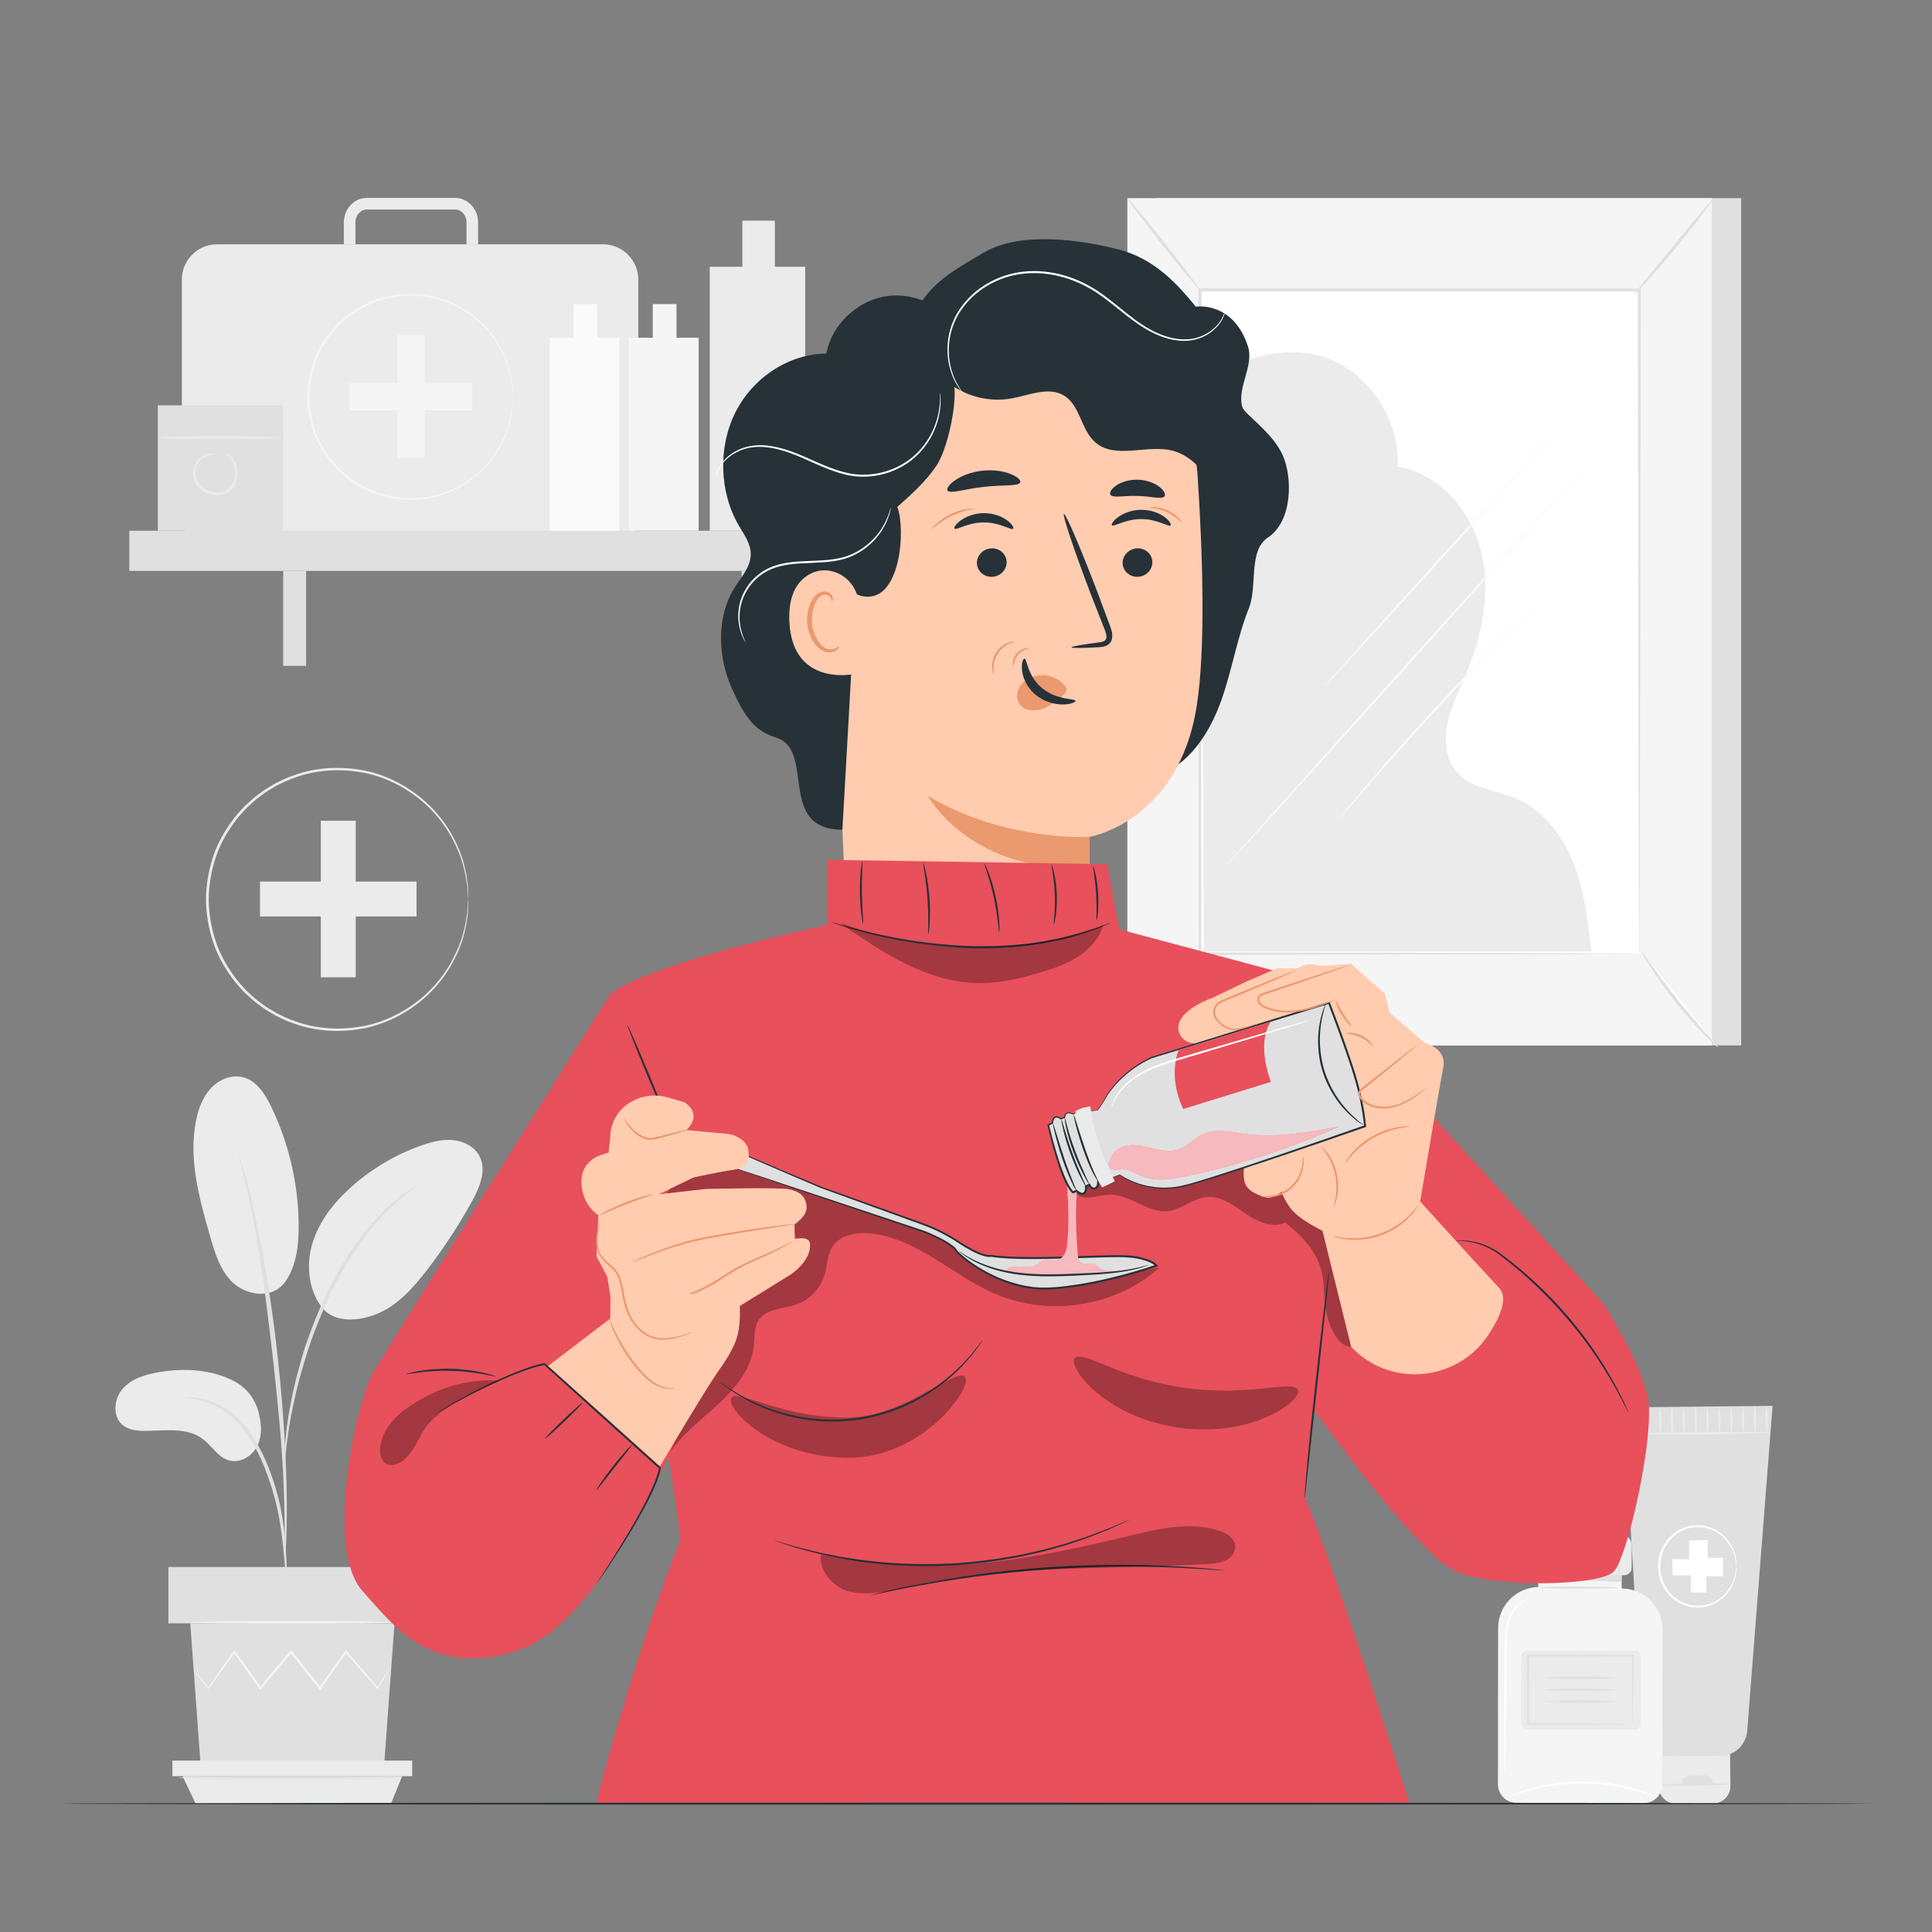 <?xml version="1.0" encoding="utf-8"?>
<!-- Generator: Adobe Illustrator 27.5.0, SVG Export Plug-In . SVG Version: 6.00 Build 0)  -->
<svg version="1.1" xmlns="http://www.w3.org/2000/svg" xmlns:xlink="http://www.w3.org/1999/xlink" x="0px" y="0px"
	 viewBox="0 0 500 500" style="enable-background:new 0 0 500 500;" xml:space="preserve">
<rect x="0" y="0" width="500" height="500" fill="#808080" stroke="none"/>
<g id="Background_Complete">
	<g>
		<g>
			<g>
				<g>
					<g>
						<g>
							<path style="fill:#EBEBEB;" d="M60.535,357.416c-5.843-3.015-12.723-3.407-19.21-2.334c-3.485,0.576-7.118,1.619-9.49,4.236
								c-2.371,2.618-2.821,7.224-0.098,9.474c1.621,1.339,3.881,1.542,5.983,1.518c5.078-0.059,10.713-0.953,14.769,2.102
								c2.315,1.743,3.855,4.641,6.623,5.498c2.707,0.839,5.763-0.759,7.198-3.202c1.436-2.444,1.483-5.498,0.814-8.252
								C67.126,366.456,66.421,360.453,60.535,357.416z"/>
						</g>
					</g>
				</g>
			</g>
			<g>
				<g>
					<g>
						<g>
							<path style="fill:#EBEBEB;" d="M73.922,331.574c-3.573,5.103-10.517,3.413-13.737,0.299
								c-3.22-3.115-4.581-7.629-5.819-11.934c-2.83-9.836-5.684-20.155-3.58-30.171c0.629-2.995,1.749-5.981,3.853-8.203
								c2.104-2.221,5.34-3.543,8.299-2.762c3.501,0.925,5.677,4.354,7.25,7.617c4.623,9.589,7.071,20.219,7.107,30.865
								C77.313,322.256,76.726,327.47,73.922,331.574"/>
						</g>
					</g>
				</g>
			</g>
			<g>
				<g>
					<g>
						<g>
							<path style="fill:#EBEBEB;" d="M83.734,338.896c-3.88-4.604-4.616-11.319-2.889-17.087c1.726-5.768,5.626-10.674,10.12-14.68
								c5.27-4.697,11.464-8.351,18.123-10.693c2.621-0.921,5.385-1.648,8.15-1.384c2.765,0.264,5.55,1.678,6.84,4.138
								c1.907,3.637,0.078,8.049-1.899,11.649c-3.484,6.342-7.468,12.408-11.903,18.126c-3.568,4.6-7.654,9.137-13.092,11.215
								c-5.437,2.079-11.085,1.834-13.967-1.937"/>
						</g>
					</g>
				</g>
			</g>
			<g>
				<g>
					<g>
						<g>
							<g>
								<path style="fill:#E0E0E0;" d="M74.164,408.551c-0.067,0.004-0.175-0.823-0.323-2.319c-0.164-1.688-0.371-3.807-0.616-6.328
									c-0.295-2.663-0.684-5.831-1.424-9.282c-0.737-3.442-1.891-7.172-3.374-10.955c-1.535-3.761-3.407-7.179-5.594-9.913
									c-2.172-2.746-4.698-4.733-7.072-5.88c-2.366-1.169-4.489-1.644-5.956-1.855c-1.48-0.152-2.308-0.269-2.309-0.334
									c-0.001-0.066,0.829-0.077,2.349-0.036c1.506,0.1,3.716,0.482,6.211,1.616c2.502,1.11,5.182,3.128,7.46,5.931
									c2.297,2.791,4.237,6.284,5.799,10.112c1.508,3.85,2.645,7.618,3.35,11.134c0.702,3.511,1.023,6.715,1.234,9.399
									c0.201,2.687,0.277,4.863,0.314,6.367C74.246,407.714,74.229,408.547,74.164,408.551z"/>
							</g>
						</g>
					</g>
				</g>
			</g>
			<g>
				<g>
					<g>
						<g>
							<g>
								<path style="fill:#E0E0E0;" d="M73.728,403.682c-0.033-0.002-0.053-0.372-0.062-1.076c0.002-0.808,0.005-1.827,0.008-3.077
									c0.007-2.67,0.006-6.534-0.137-11.305c-0.236-9.543-1.058-19.814-2.645-34.293c-1.503-13.615-3.52-29.461-5.649-39.763
									c-0.457-2.343-0.916-4.452-1.349-6.298c-0.413-1.851-0.765-3.446-1.105-4.737c-0.292-1.215-0.53-2.205-0.719-2.991
									c-0.154-0.687-0.22-1.053-0.188-1.062c0.032-0.009,0.16,0.338,0.374,1.009c0.235,0.774,0.53,1.75,0.893,2.948
									c0.396,1.279,0.802,2.864,1.266,4.707c0.483,1.839,0.991,3.942,1.49,6.282c2.106,9.335,4.336,22.382,5.938,36.896
									c1.59,14.51,2.306,27.721,2.37,37.289c0.057,4.783-0.045,8.656-0.167,11.328c-0.076,1.25-0.138,2.267-0.188,3.075
									C73.805,403.316,73.761,403.684,73.728,403.682z"/>
							</g>
						</g>
					</g>
				</g>
			</g>
			<g>
				<g>
					<g>
						<g>
							<g>
								<path style="fill:#E0E0E0;" d="M73.664,378.201c-0.066-0.002-0.055-1.144,0.022-3.214c0.118-2.065,0.402-5.051,0.984-8.708
									c0.617-3.648,1.478-7.98,2.832-12.687c0.587-2.152,1.966-7.308,5.305-15.012c4.401-10.439,10.379-18.973,15.58-24.26
									c1.22-1.403,2.578-2.415,3.665-3.407c0.562-0.475,1.06-0.949,1.566-1.325c0.509-0.351,0.983-0.677,1.422-0.98
									c1.712-1.171,2.67-1.788,2.706-1.732c0.153,0.209-3.834,2.556-8.869,7.913c-5.015,5.345-10.826,13.821-15.191,24.172
									c-2.434,5.614-4.131,10.622-5.335,14.874c-1.391,4.661-2.315,8.949-3.013,12.561c-0.664,3.62-1.048,6.576-1.28,8.622
									C73.867,377.067,73.73,378.203,73.664,378.201z"/>
							</g>
						</g>
					</g>
				</g>
			</g>
		</g>
		<g>
			<g>
				<g>
					<g>
						<polygon style="fill:#E0E0E0;" points="102.097,420.108 99.4,457.054 51.937,457.054 49.24,420.108 						"/>
					</g>
				</g>
			</g>
		</g>
		<g>
			<g>
				<g>
					<g>
						<rect x="43.577" y="405.546" style="fill:#E0E0E0;" width="63.104" height="14.563"/>
					</g>
				</g>
			</g>
		</g>
		<g>
			<g>
				<g>
					<g>
						<polygon style="fill:#EBEBEB;" points="106.681,455.64 106.681,459.677 103.716,459.677 44.62,459.677 44.62,455.64 						"/>
					</g>
				</g>
			</g>
		</g>
		<g>
			<g>
				<g>
					<g>
						<polygon style="fill:#EBEBEB;" points="101.18,466.781 104.087,459.677 47.251,459.677 50.642,466.781 						"/>
					</g>
				</g>
			</g>
		</g>
		<g>
			<g>
				<g>
					<g>
						<g>
							<path style="fill:#F5F5F5;" d="M50.122,432.183c-0.011,0.009,0.065,0.124,0.221,0.339c0.188,0.25,0.422,0.56,0.709,0.941
								c0.674,0.863,1.6,2.048,2.765,3.538l0.123,0.157l0.119-0.164c1.738-2.404,4.06-5.615,6.793-9.395h-0.391
								c2.021,2.861,4.271,6.048,6.688,9.47l0.21,0.297l0.235-0.279c2.468-2.936,5.148-6.126,7.931-9.437l-0.457-0.006
								c0.138,0.173,0.287,0.36,0.436,0.548c2.46,3.084,4.841,6.069,7.092,8.891l0.237,0.296l0.218-0.309
								c2.408-3.407,4.657-6.59,6.691-9.467l-0.389,0.019c3.297,3.757,6.094,6.943,8.241,9.389l0.146,0.167l0.112-0.188
								c1.086-1.825,1.952-3.28,2.58-4.335c0.27-0.47,0.488-0.851,0.662-1.154c0.146-0.264,0.215-0.404,0.202-0.412
								c-0.013-0.008-0.106,0.117-0.276,0.366c-0.192,0.292-0.434,0.658-0.733,1.111c-0.659,1.036-1.568,2.464-2.709,4.256
								l0.258-0.021c-2.112-2.475-4.864-5.7-8.108-9.503l-0.204-0.24l-0.185,0.258c-2.052,2.865-4.322,6.033-6.751,9.425
								l0.454-0.012c-2.246-2.827-4.621-5.816-7.075-8.904c-0.149-0.188-0.299-0.375-0.436-0.548l-0.225-0.283l-0.232,0.277
								c-2.775,3.318-5.448,6.513-7.909,9.455l0.444,0.017c-2.441-3.404-4.714-6.575-6.755-9.422l-0.198-0.276l-0.193,0.276
								c-2.676,3.822-4.948,7.067-6.649,9.497l0.241-0.008c-1.212-1.453-2.175-2.608-2.876-3.448
								c-0.312-0.361-0.566-0.655-0.77-0.891C50.229,432.272,50.133,432.174,50.122,432.183z"/>
						</g>
					</g>
				</g>
			</g>
		</g>
		<g>
			<g>
				<g>
					<g>
						<g>
							<path style="fill:#F5F5F5;" d="M48.58,419.864c0,0.163,11.893,0.296,26.56,0.296c14.672,0,26.562-0.132,26.562-0.296
								c0-0.163-11.89-0.295-26.562-0.295C60.473,419.569,48.58,419.701,48.58,419.864z"/>
						</g>
					</g>
				</g>
			</g>
		</g>
		<g>
			<g>
				<g>
					<g>
						<g>
							<path style="fill:#E0E0E0;" d="M46.182,460.074c0,0.163,12.925,0.296,28.865,0.296c15.946,0,28.868-0.132,28.868-0.296
								c0-0.163-12.922-0.295-28.868-0.295C59.107,459.779,46.182,459.911,46.182,460.074z"/>
						</g>
					</g>
				</g>
			</g>
		</g>
	</g>
	<g>
		<g>
			<g>
				<g>
					<g>
						<g>
							<rect x="299.338" y="51.282" style="fill:#E0E0E0;" width="151.276" height="219.268"/>
						</g>
					</g>
				</g>
			</g>
			<g>
				<g>
					<g>
						<g>
							<rect x="291.76" y="51.282" style="fill:#F5F5F5;" width="151.276" height="219.268"/>
						</g>
					</g>
				</g>
			</g>
			<g>
				<g>
					<g>
						<g>
							<g>
								<rect x="310.555" y="75.03" style="fill:#FFFFFF;" width="113.686" height="171.771"/>
							</g>
						</g>
					</g>
				</g>
				<g>
					<g>
						<g>
							<g>
								<g>
									<path style="fill:#E0E0E0;" d="M424.241,246.802c0,0-0.015-0.291-0.022-0.84c-0.005-0.567-0.013-1.376-0.022-2.436
										c-0.01-2.159-0.026-5.319-0.046-9.421c-0.024-8.233-0.058-20.229-0.102-35.384c-0.045-30.289-0.11-73.18-0.186-123.69
										l0.377,0.377c-34.733,0.01-73.221,0.022-113.672,0.034h-0.014l0.411-0.411c-0.031,64.799-0.061,124.544-0.083,171.771
										l-0.328-0.327c34.622,0.072,63.001,0.131,82.749,0.172c9.878,0.036,17.592,0.064,22.862,0.083
										c2.619,0.016,4.625,0.028,6.001,0.037C423.525,246.778,424.241,246.802,424.241,246.802s-0.669,0.024-2.006,0.035
										c-1.362,0.009-3.348,0.021-5.94,0.037c-5.252,0.019-12.942,0.047-22.788,0.083c-19.797,0.041-48.245,0.1-82.952,0.172
										l-0.328,0.001l0-0.329c-0.023-47.227-0.052-106.972-0.083-171.771l0-0.412h0.412h0.014
										c40.452,0.012,78.939,0.024,113.672,0.034h0.378l0,0.378c-0.076,50.61-0.14,93.588-0.186,123.937
										c-0.043,15.118-0.078,27.086-0.102,35.299c-0.02,4.07-0.035,7.205-0.046,9.346c-0.01,1.041-0.017,1.836-0.022,2.393
										C424.256,246.541,424.241,246.802,424.241,246.802z"/>
								</g>
							</g>
						</g>
					</g>
				</g>
			</g>
			<g>
				<g>
					<g>
						<g>
							<g>
								<path style="fill:none;stroke:#FBFBFB;stroke-width:0.25;stroke-miterlimit:10;" d="M418.97,76.176"/>
							</g>
						</g>
					</g>
				</g>
			</g>
			<g>
				<g>
					<g>
						<g>
							<g>
								<path style="fill:#E0E0E0;" d="M443.46,51.282c0.088,0.068-0.939,1.567-2.696,3.918c-1.758,2.35-4.252,5.547-7.098,9.003
									c-2.848,3.457-5.508,6.518-7.477,8.693c-1.97,2.175-3.244,3.47-3.328,3.397c-0.087-0.076,1.032-1.506,2.887-3.776
									c2.028-2.461,4.523-5.488,7.283-8.837c2.757-3.349,5.25-6.378,7.276-8.84C442.18,52.584,443.369,51.211,443.46,51.282z"/>
							</g>
						</g>
					</g>
				</g>
			</g>
			<g>
				<g>
					<g>
						<g>
							<g>
								<path style="fill:#FFFFFF;" d="M424.82,246.249c5.646,8.978,12.312,17.315,19.829,24.798"/>
							</g>
						</g>
					</g>
				</g>
				<g>
					<g>
						<g>
							<g>
								<g>
									<path style="fill:#E0E0E0;" d="M444.649,271.047c-0.075,0.076-1.424-1.096-3.457-3.145
										c-2.033-2.048-4.726-4.996-7.48-8.436c-2.751-3.444-5.035-6.721-6.585-9.154c-1.552-2.434-2.397-4.008-2.307-4.064
										c0.102-0.064,1.121,1.398,2.789,3.738c1.668,2.341,4.011,5.542,6.746,8.966c2.737,3.42,5.345,6.41,7.261,8.551
										C443.531,269.646,444.734,270.961,444.649,271.047z"/>
								</g>
							</g>
						</g>
					</g>
				</g>
			</g>
			<g>
				<g>
					<g>
						<g>
							<g>
								<path style="fill:#FFFFFF;" d="M291.738,270.376c6.605-8.149,13.21-16.298,19.815-24.447"/>
							</g>
						</g>
					</g>
				</g>
				<g>
					<g>
						<g>
							<g>
								<g>
									<path style="fill:#E0E0E0;" d="M311.553,245.929c0.176,0.143-4.116,5.732-9.587,12.482
										c-5.473,6.752-10.051,12.108-10.227,11.965c-0.177-0.143,4.116-5.731,9.588-12.483
										C306.797,251.143,311.376,245.786,311.553,245.929z"/>
								</g>
							</g>
						</g>
					</g>
				</g>
			</g>
			<g>
				<g>
					<g>
						<g>
							<g>
								<path style="fill:#E0E0E0;" d="M291.76,51.282c0.178-0.141,4.485,5.007,9.617,11.497c5.135,6.492,9.151,11.868,8.973,12.009
									c-0.178,0.141-4.484-5.006-9.618-11.498C295.599,56.799,291.582,51.423,291.76,51.282z"/>
							</g>
						</g>
					</g>
				</g>
			</g>
			<g>
				<path style="fill:#EBEBEB;" d="M310.953,100.895c7.887-8.504,22.769-12.348,33.449-7.826
					c10.68,4.522,17.926,16.119,17.308,27.701c10.83,1.793,19.17,11.556,21.685,22.241c2.516,10.685,0.067,22-4.236,32.099
					c-1.755,4.118-3.832,8.163-4.654,12.563c-0.822,4.4-0.174,9.361,2.929,12.588c3.694,3.841,9.607,4.201,14.539,6.218
					c7.222,2.952,12.393,9.644,15.267,16.897c2.874,7.253,3.747,15.118,4.593,22.873h-100.28L310.953,100.895z"/>
			</g>
		</g>
		<g>
			<g>
				<path style="fill:#FAFAFA;" d="M316.729,224.784c-0.107-0.096,21.934-24.771,49.223-55.105
					c27.299-30.345,49.508-54.858,49.615-54.762c0.107,0.096-21.929,24.765-49.228,55.11
					C339.05,200.362,316.836,224.88,316.729,224.784z"/>
			</g>
		</g>
		<g>
			<g>
				<path style="fill:#FAFAFA;" d="M405.067,109.048c0.107,0.097-13.777,15.56-31.005,34.534
					c-17.234,18.981-31.287,34.284-31.393,34.188c-0.106-0.097,13.774-15.557,31.008-34.538
					C390.905,124.258,404.961,108.951,405.067,109.048z"/>
			</g>
		</g>
		<g>
			<g>
				<path style="fill:#FAFAFA;" d="M398.711,155.764c0.012,0.013-0.169,0.214-0.527,0.585c-0.396,0.402-0.923,0.936-1.582,1.605
					c-1.419,1.426-3.406,3.422-5.846,5.873c-4.926,4.968-11.664,11.897-18.923,19.722c-7.258,7.831-13.66,15.073-18.243,20.359
					c-2.26,2.617-4.101,4.749-5.415,6.271c-0.617,0.708-1.11,1.273-1.481,1.698c-0.343,0.385-0.53,0.581-0.544,0.57
					c-0.014-0.012,0.146-0.23,0.463-0.637c0.352-0.441,0.82-1.027,1.406-1.761c1.227-1.525,3.033-3.706,5.291-6.381
					c4.514-5.35,10.877-12.637,18.141-20.474c7.265-7.831,14.05-14.725,19.045-19.629c2.497-2.453,4.536-4.419,5.964-5.757
					c0.688-0.64,1.237-1.151,1.651-1.535C398.492,155.927,398.698,155.751,398.711,155.764z"/>
			</g>
		</g>
	</g>
	<g>
		<g>
			<path style="fill:#EBEBEB;" d="M123.732,63.23h-3v-5.678c0-1.841-1.328-3.338-2.96-3.338H94.947c-1.632,0-2.96,1.498-2.96,3.338
				v5.678h-3v-5.678c0-3.495,2.674-6.338,5.96-6.338h22.824c3.287,0,5.96,2.843,5.96,6.338V63.23z"/>
		</g>
		<g>
			<g>
				<path style="fill:#EBEBEB;" d="M156.062,142.206H56.194c-5.041,0-9.127-4.086-9.127-9.127V72.357
					c0-5.041,4.086-9.127,9.127-9.127h99.867c5.04,0,9.127,4.086,9.127,9.127v60.723
					C165.188,138.12,161.102,142.206,156.062,142.206z"/>
			</g>
			<g>
				<g>
					<g>
						<g>
							<rect x="102.818" y="86.77" style="fill:#F5F5F5;" width="7.084" height="31.745"/>
						</g>
					</g>
					<g>
						<g>
							
								<rect x="102.818" y="86.77" transform="matrix(6.123234e-17 -1 1 6.123234e-17 3.717 209.002)" style="fill:#F5F5F5;" width="7.084" height="31.745"/>
						</g>
					</g>
				</g>
				<g>
					<g>
						<g>
							<path style="fill:#F5F5F5;" d="M132.724,102.718c-0.01,0-0.027-0.145-0.05-0.428c-0.023-0.309-0.053-0.725-0.091-1.255
								c-0.018-0.278-0.038-0.586-0.06-0.924c-0.037-0.338-0.111-0.705-0.173-1.103c-0.129-0.797-0.252-1.72-0.559-2.725
								c-0.471-2.039-1.432-4.447-2.941-6.998c-1.522-2.54-3.714-5.193-6.697-7.443c-2.973-2.229-6.722-4.124-11.049-4.888
								c-4.297-0.737-9.148-0.602-13.767,1.154c-1.175,0.377-2.28,0.958-3.416,1.503c-1.076,0.651-2.21,1.251-3.211,2.065
								c-1.065,0.731-1.995,1.646-2.97,2.526c-0.881,0.975-1.806,1.93-2.565,3.037c-1.559,2.165-2.919,4.57-3.742,7.214
								c-0.853,2.628-1.313,5.42-1.351,8.261c0.037,2.842,0.496,5.634,1.349,8.264c0.823,2.646,2.184,5.051,3.742,7.217
								c0.759,1.107,1.685,2.062,2.566,3.037c0.975,0.881,1.906,1.796,2.971,2.527c1.002,0.815,2.135,1.415,3.212,2.066
								c1.136,0.545,2.241,1.127,3.417,1.504c4.619,1.756,9.47,1.891,13.768,1.154c4.327-0.765,8.077-2.66,11.049-4.889
								c2.982-2.25,5.174-4.903,6.696-7.444c1.509-2.551,2.47-4.959,2.941-6.998c0.308-1.004,0.43-1.928,0.559-2.724
								c0.061-0.399,0.135-0.765,0.172-1.103c0.022-0.337,0.042-0.645,0.06-0.923c0.038-0.53,0.069-0.945,0.091-1.255
								C132.697,102.863,132.714,102.718,132.724,102.718c0.01,0,0.012,0.145,0.007,0.429c-0.009,0.311-0.021,0.728-0.036,1.261
								c-0.01,0.28-0.021,0.59-0.034,0.93c-0.029,0.341-0.094,0.71-0.147,1.113c-0.113,0.804-0.219,1.737-0.513,2.754
								c-0.443,2.064-1.382,4.508-2.883,7.105c-1.514,2.586-3.713,5.293-6.725,7.598c-3.001,2.283-6.803,4.232-11.204,5.031
								c-4.37,0.771-9.312,0.651-14.029-1.125c-1.2-0.382-2.329-0.97-3.489-1.525c-1.1-0.66-2.257-1.271-3.281-2.1
								c-1.088-0.745-2.04-1.675-3.036-2.573c-0.902-0.993-1.847-1.967-2.624-3.096c-1.594-2.208-2.985-4.664-3.829-7.366
								c-0.874-2.685-1.343-5.538-1.38-8.439c0.038-2.901,0.508-5.752,1.382-8.436c0.844-2.7,2.234-5.156,3.829-7.363
								c0.777-1.128,1.722-2.102,2.624-3.095c0.996-0.898,1.948-1.828,3.035-2.573c1.024-0.828,2.181-1.439,3.281-2.099
								c1.16-0.554,2.289-1.143,3.488-1.525c4.716-1.776,9.658-1.896,14.027-1.125c4.4,0.798,8.202,2.747,11.204,5.03
								c3.011,2.304,5.211,5.012,6.725,7.598c1.502,2.597,2.441,5.041,2.884,7.105c0.293,1.017,0.4,1.95,0.513,2.754
								c0.053,0.402,0.118,0.772,0.147,1.113c0.012,0.34,0.023,0.65,0.034,0.93c0.015,0.533,0.027,0.95,0.036,1.261
								C132.736,102.573,132.734,102.718,132.724,102.718z"/>
						</g>
					</g>
				</g>
			</g>
		</g>
		<g>
			<g>
				<g>
					<path style="fill:#EBEBEB;" d="M200.538,69.043V57.101h-8.408c0,0.467,0,11.941,0,11.941h-8.445v68.307h24.702V69.043H200.538z
						"/>
				</g>
			</g>
			<g>
				<g>
					<rect x="33.462" y="137.349" style="fill:#E0E0E0;" width="203.774" height="10.397"/>
				</g>
			</g>
			<g>
				<g>
					<rect x="73.29" y="147.746" style="fill:#E0E0E0;" width="5.932" height="24.579"/>
				</g>
			</g>
			<g>
				<g>
					<rect x="191.938" y="147.746" style="fill:#E0E0E0;" width="5.932" height="24.579"/>
				</g>
			</g>
			<g>
				<g>
					<path style="fill:#FAFAFA;" d="M154.581,87.416v-8.729h-6.146c0,0.341,0,8.729,0,8.729h-6.174v49.933h18.057V87.416H154.581z"
						/>
				</g>
			</g>
			<g>
				<g>
					<path style="fill:#F5F5F5;" d="M175.077,87.416v-8.729h-6.146c0,0.341,0,8.729,0,8.729h-6.174v49.933h18.057V87.416H175.077z"
						/>
				</g>
			</g>
			<g>
				<g>
					<g>
						<rect x="40.849" y="104.909" style="fill:#E0E0E0;" width="32.441" height="32.441"/>
					</g>
				</g>
				<g>
					<g>
						<g>
							<path style="fill:#EBEBEB;" d="M73.131,113.244c0,0.209-7.162,0.379-15.994,0.379c-8.835,0-15.996-0.17-15.996-0.379
								c0-0.209,7.16-0.378,15.996-0.378C65.969,112.865,73.131,113.035,73.131,113.244z"/>
						</g>
					</g>
				</g>
				<g>
					<g>
						<g>
							<path style="fill:#EBEBEB;" d="M58.302,117.524c0.008-0.025,0.119-0.009,0.329,0.048c0.214,0.045,0.512,0.179,0.863,0.408
								c0.705,0.457,1.494,1.509,1.777,2.986c0.268,1.428,0.321,3.37-0.834,5.099c-0.56,0.837-1.434,1.587-2.523,1.91
								c-1.08,0.332-2.261,0.27-3.369-0.031c-2.216-0.565-4.137-2.275-4.508-4.338c-0.428-2.01,0.371-3.918,1.524-4.905
								c1.149-1.017,2.415-1.284,3.23-1.304c0.834-0.022,1.267,0.173,1.256,0.206c-0.01,0.068-0.455-0.023-1.232,0.088
								c-0.761,0.105-1.903,0.44-2.887,1.401c-0.98,0.924-1.617,2.616-1.21,4.365c0.351,1.758,2.006,3.231,4.026,3.758
								c1.002,0.272,2.046,0.323,2.956,0.051c0.911-0.261,1.653-0.872,2.163-1.597c1.038-1.464,1.07-3.26,0.881-4.604
								c-0.201-1.381-0.838-2.359-1.43-2.85C58.721,117.719,58.274,117.597,58.302,117.524z"/>
						</g>
					</g>
				</g>
			</g>
		</g>
	</g>
	<g>
		<g>
			<path style="fill:#EBEBEB;" d="M443.421,466.722l-9.613,0.097c-2.455,0.025-4.466-1.946-4.49-4.401l-0.111-11.032l18.504-0.187
				l0.111,11.032C447.847,464.686,445.876,466.697,443.421,466.722z"/>
		</g>
		<g>
			<g>
				<g>
					<g>
						<g>
							<path style="fill:#E0E0E0;" d="M447.993,461.747c0.002,0.157-4.147,0.327-9.265,0.378c-5.12,0.052-9.27-0.034-9.272-0.192
								c-0.002-0.157,4.146-0.327,9.266-0.378C443.84,461.504,447.991,461.589,447.993,461.747z"/>
						</g>
					</g>
				</g>
			</g>
			<g>
				<g>
					<g>
						<path style="fill:#E0E0E0;" d="M435.281,461.752L435.281,461.752c-0.012-1.238,0.941-2.251,2.129-2.263l3.696-0.037
							c1.188-0.012,2.162,0.982,2.174,2.22l0,0L435.281,461.752z"/>
					</g>
				</g>
			</g>
			<g>
				<g>
					<g>
						<path style="fill:#E0E0E0;" d="M420.117,364.227l5.05,83.638c0.227,3.759,3.238,6.677,6.853,6.64l13.465-0.136
							c3.512-0.035,6.417-2.853,6.701-6.5l6.557-84.032L420.117,364.227z"/>
					</g>
				</g>
			</g>
			<g>
				<g>
					<g>
						<g>
							<path style="fill:#EBEBEB;" d="M458.23,370.743c0.002,0.158-8.43,0.37-18.83,0.475c-10.404,0.105-18.836,0.062-18.837-0.095
								c-0.002-0.157,8.428-0.37,18.832-0.475C449.794,370.543,458.228,370.586,458.23,370.743z"/>
						</g>
					</g>
				</g>
			</g>
			<g>
				<g>
					<g>
						<g>
							<path style="fill:#EBEBEB;" d="M423.556,371.167c-0.157,0.001-0.301-1.56-0.32-3.486c-0.02-1.927,0.092-3.491,0.25-3.492
								c0.157-0.001,0.301,1.559,0.32,3.487C423.826,369.602,423.714,371.166,423.556,371.167z"/>
						</g>
					</g>
				</g>
			</g>
			<g>
				<g>
					<g>
						<g>
							<path style="fill:#EBEBEB;" d="M426.62,371.136c-0.157,0.002-0.301-1.559-0.32-3.486c-0.02-1.928,0.092-3.491,0.25-3.492
								c0.157-0.002,0.301,1.559,0.32,3.486C426.89,369.571,426.778,371.135,426.62,371.136z"/>
						</g>
					</g>
				</g>
			</g>
			<g>
				<g>
					<g>
						<g>
							<path style="fill:#EBEBEB;" d="M429.684,371.105c-0.157,0.002-0.301-1.559-0.32-3.486c-0.019-1.927,0.092-3.491,0.25-3.492
								c0.157-0.002,0.301,1.559,0.32,3.487C429.954,369.54,429.842,371.104,429.684,371.105z"/>
						</g>
					</g>
				</g>
			</g>
			<g>
				<g>
					<g>
						<g>
							<path style="fill:#EBEBEB;" d="M432.748,371.074c-0.157,0.002-0.301-1.559-0.32-3.486c-0.019-1.927,0.092-3.491,0.25-3.492
								c0.157-0.002,0.301,1.559,0.32,3.487C433.018,369.509,432.906,371.073,432.748,371.074z"/>
						</g>
					</g>
				</g>
			</g>
			<g>
				<g>
					<g>
						<g>
							<path style="fill:#EBEBEB;" d="M435.812,371.044c-0.158,0.002-0.301-1.559-0.32-3.486c-0.019-1.927,0.092-3.491,0.25-3.492
								c0.157-0.002,0.301,1.559,0.32,3.487C436.082,369.478,435.97,371.042,435.812,371.044z"/>
						</g>
					</g>
				</g>
			</g>
			<g>
				<g>
					<g>
						<g>
							<path style="fill:#EBEBEB;" d="M438.876,371.013c-0.157,0.002-0.301-1.56-0.32-3.486c-0.019-1.927,0.092-3.491,0.25-3.492
								c0.157-0.001,0.301,1.559,0.32,3.487C439.145,369.448,439.034,371.011,438.876,371.013z"/>
						</g>
					</g>
				</g>
			</g>
			<g>
				<g>
					<g>
						<g>
							<path style="fill:#EBEBEB;" d="M441.94,370.982c-0.157,0.002-0.301-1.559-0.32-3.486c-0.02-1.927,0.092-3.491,0.25-3.492
								c0.157-0.002,0.301,1.559,0.32,3.487C442.209,369.417,442.098,370.98,441.94,370.982z"/>
						</g>
					</g>
				</g>
			</g>
			<g>
				<g>
					<g>
						<g>
							<path style="fill:#EBEBEB;" d="M445.004,370.951c-0.157,0.002-0.301-1.56-0.32-3.486c-0.02-1.927,0.092-3.491,0.25-3.492
								c0.157-0.001,0.301,1.559,0.32,3.487C445.273,369.386,445.162,370.949,445.004,370.951z"/>
						</g>
					</g>
				</g>
			</g>
			<g>
				<g>
					<g>
						<g>
							<path style="fill:#EBEBEB;" d="M448.068,370.92c-0.157,0.001-0.301-1.56-0.32-3.486c-0.019-1.927,0.092-3.491,0.25-3.492
								c0.157-0.002,0.301,1.559,0.32,3.487C448.337,369.355,448.226,370.918,448.068,370.92z"/>
						</g>
					</g>
				</g>
			</g>
			<g>
				<g>
					<g>
						<g>
							<path style="fill:#EBEBEB;" d="M451.132,370.889c-0.158,0.002-0.301-1.559-0.32-3.486c-0.019-1.928,0.092-3.491,0.25-3.492
								c0.157-0.002,0.301,1.559,0.32,3.486C451.401,369.324,451.289,370.888,451.132,370.889z"/>
						</g>
					</g>
				</g>
			</g>
			<g>
				<g>
					<g>
						<g>
							<path style="fill:#EBEBEB;" d="M454.196,370.858c-0.158,0.001-0.301-1.56-0.32-3.486c-0.019-1.927,0.092-3.491,0.25-3.492
								c0.157-0.002,0.301,1.559,0.32,3.487C454.465,369.293,454.353,370.857,454.196,370.858z"/>
						</g>
					</g>
				</g>
			</g>
			<g>
				<g>
					<g>
						<g>
							<path style="fill:#EBEBEB;" d="M457.26,370.827c-0.157,0.002-0.301-1.559-0.32-3.486c-0.02-1.927,0.092-3.491,0.25-3.492
								c0.157-0.002,0.301,1.559,0.32,3.486C457.529,369.262,457.417,370.826,457.26,370.827z"/>
						</g>
					</g>
				</g>
			</g>
			<g>
				<g>
					<g>
						<polygon style="fill:#FFFFFF;" points="437.171,403.518 437.122,398.659 441.933,398.611 441.979,403.161 445.902,403.122 
							445.951,407.904 441.611,407.947 441.653,412.112 437.628,412.153 437.583,407.68 432.845,407.727 432.802,403.485 						"/>
					</g>
				</g>
			</g>
			<g>
				<g>
					<g>
						<g>
							<path style="fill:#FFFFFF;" d="M449.367,405.285c-0.07,0.005-0.032-0.908-0.434-2.465c-0.406-1.523-1.379-3.783-3.642-5.553
								c-1.12-0.865-2.541-1.596-4.182-1.89c-1.632-0.276-3.475-0.189-5.203,0.532c-1.736,0.675-3.337,1.957-4.467,3.641
								c-1.15,1.677-1.777,3.776-1.773,5.932c0.038,2.157,0.707,4.243,1.891,5.897c1.165,1.661,2.791,2.911,4.54,3.551
								c1.743,0.686,3.587,0.736,5.214,0.427c1.635-0.327,3.041-1.087,4.144-1.974c2.227-1.815,3.154-4.094,3.529-5.625
								C449.353,406.194,449.296,405.281,449.367,405.285c0.02,0,0.03,0.224,0.032,0.653c0.012,0.429-0.038,1.066-0.2,1.868
								c-0.316,1.576-1.206,3.955-3.488,5.887c-1.13,0.944-2.59,1.762-4.304,2.126c-1.704,0.346-3.648,0.312-5.494-0.398
								c-1.853-0.663-3.578-1.973-4.813-3.72c-1.255-1.741-1.966-3.942-2.005-6.214c-0.006-2.271,0.661-4.486,1.88-6.251
								c1.199-1.772,2.897-3.116,4.736-3.816c1.832-0.747,3.775-0.82,5.485-0.508c1.72,0.33,3.196,1.118,4.346,2.039
								c2.322,1.885,3.259,4.246,3.607,5.815c0.178,0.799,0.24,1.435,0.238,1.864C449.392,405.061,449.386,405.285,449.367,405.285z
								"/>
						</g>
					</g>
				</g>
			</g>
		</g>
	</g>
	<g>
		<g>
			<g>
				<g>
					<g>
						<path style="fill:#F5F5F5;" d="M387.713,421.31c-0.041,12.062-0.043,31.538-0.041,40.483c0,2.638,2.136,4.776,4.775,4.783
							l32.942,0.079c2.643,0.006,4.791-2.131,4.798-4.775l0.097-40.13c0.014-5.868-4.732-10.637-10.6-10.651l0,0l0.014-5.902
							l-21.573-0.052l-0.013,5.58l-0.079,0.002C392.3,410.893,387.733,415.575,387.713,421.31z"/>
					</g>
				</g>
			</g>
		</g>
		<g>
			<g>
				<g>
					<g>
						<polygon style="fill:#E0E0E0;" points="398.124,405.896 398.117,408.58 419.688,409.397 419.696,405.948 						"/>
					</g>
				</g>
			</g>
		</g>
		<g>
			<g>
				<g>
					<g>
						<path style="fill:#EBEBEB;" d="M420.328,407.674l-22.753-0.055c-1.067-0.003-1.929-0.869-1.927-1.936l0.014-5.786
							c0.004-1.652,1.347-2.988,2.999-2.984l20.632,0.05c1.652,0.004,2.988,1.347,2.984,2.999l-0.014,5.786
							C422.261,406.814,421.394,407.677,420.328,407.674z"/>
					</g>
				</g>
			</g>
		</g>
		<g>
			<g>
				<g>
					<g>
						<g>
							<path style="fill:#E0E0E0;" d="M399.049,407.664c-0.156,0-0.277-2.387-0.27-5.331c0.007-2.944,0.14-5.33,0.296-5.33
								c0.156,0,0.277,2.387,0.27,5.331C399.338,405.277,399.206,407.664,399.049,407.664z"/>
						</g>
					</g>
				</g>
			</g>
		</g>
		<g>
			<g>
				<g>
					<g>
						<g>
							<path style="fill:#E0E0E0;" d="M401.892,407.67c-0.156,0-0.277-2.387-0.27-5.331c0.007-2.945,0.14-5.33,0.296-5.33
								c0.156,0,0.277,2.387,0.27,5.331C402.181,405.284,402.049,407.671,401.892,407.67z"/>
						</g>
					</g>
				</g>
			</g>
		</g>
		<g>
			<g>
				<g>
					<g>
						<g>
							<path style="fill:#E0E0E0;" d="M404.735,407.677c-0.156,0-0.277-2.387-0.27-5.331c0.007-2.944,0.14-5.33,0.296-5.33
								c0.156,0,0.277,2.387,0.27,5.331C405.024,405.291,404.892,407.678,404.735,407.677z"/>
						</g>
					</g>
				</g>
			</g>
		</g>
		<g>
			<g>
				<g>
					<g>
						<g>
							<path style="fill:#E0E0E0;" d="M407.578,407.684c-0.156,0-0.277-2.387-0.27-5.331c0.007-2.945,0.14-5.33,0.296-5.33
								c0.156,0,0.277,2.387,0.27,5.331C407.867,405.298,407.734,407.685,407.578,407.684z"/>
						</g>
					</g>
				</g>
			</g>
		</g>
		<g>
			<g>
				<g>
					<g>
						<g>
							<path style="fill:#E0E0E0;" d="M410.421,407.691c-0.156,0-0.277-2.387-0.27-5.331c0.007-2.944,0.14-5.33,0.296-5.33
								c0.156,0,0.277,2.387,0.27,5.331C410.71,405.305,410.577,407.691,410.421,407.691z"/>
						</g>
					</g>
				</g>
			</g>
		</g>
		<g>
			<g>
				<g>
					<g>
						<g>
							<path style="fill:#E0E0E0;" d="M413.264,407.698c-0.156,0-0.277-2.387-0.27-5.331c0.007-2.945,0.14-5.33,0.296-5.33
								c0.156,0,0.277,2.387,0.27,5.331C413.553,405.312,413.42,407.698,413.264,407.698z"/>
						</g>
					</g>
				</g>
			</g>
		</g>
		<g>
			<g>
				<g>
					<g>
						<g>
							<path style="fill:#E0E0E0;" d="M416.107,407.705c-0.156,0-0.277-2.387-0.27-5.331c0.007-2.944,0.14-5.33,0.296-5.33
								c0.156,0,0.277,2.387,0.27,5.331C416.396,405.319,416.263,407.705,416.107,407.705z"/>
						</g>
					</g>
				</g>
			</g>
		</g>
		<g>
			<g>
				<g>
					<g>
						<g>
							<path style="fill:#E0E0E0;" d="M418.95,407.711c-0.156,0-0.277-2.387-0.27-5.331c0.007-2.945,0.14-5.33,0.296-5.33
								c0.156,0,0.277,2.387,0.27,5.331C419.239,405.326,419.106,407.712,418.95,407.711z"/>
						</g>
					</g>
				</g>
			</g>
		</g>
		<g>
			<g>
				<g>
					<g>
						<g>
							<path style="fill:#EBEBEB;" d="M423.104,447.652l-27.945-0.067c-0.819-0.002-1.481-0.667-1.479-1.486l0.042-17.48
								c0.002-0.819,0.667-1.481,1.486-1.479l27.945,0.067c0.819,0.002,1.481,0.667,1.479,1.486l-0.042,17.481
								C424.588,446.992,423.923,447.654,423.104,447.652z"/>
						</g>
					</g>
				</g>
			</g>
			<g>
				<g>
					<g>
						<g>
							<g>
								<path style="fill:#E0E0E0;" d="M422.519,446.248c-0.008-0.008-0.016-0.124-0.023-0.342
									c-0.006-0.255-0.014-0.568-0.023-0.953c-0.012-0.877-0.028-2.077-0.049-3.587c-0.021-3.122-0.051-7.52-0.087-12.866
									l0.224,0.225c-7.459-0.002-16.876-0.004-27.092-0.007c-0.064,0.061,0.535-0.534,0.282-0.28l0,0.005v0.009l0,0.018v0.037
									l0,0.074l0,0.148l-0.001,0.295l-0.001,0.589l-0.003,1.172c-0.002,0.779-0.005,1.552-0.007,2.32
									c-0.005,1.535-0.01,3.048-0.016,4.533c-0.013,2.968-0.026,5.827-0.038,8.545l-0.259-0.261
									c7.902,0.071,14.628,0.132,19.441,0.175c2.36,0.035,4.249,0.063,5.605,0.083c0.621,0.014,1.119,0.026,1.507,0.035
									C422.324,446.227,422.508,446.237,422.519,446.248c0.01,0.01-0.154,0.02-0.48,0.03c-0.375,0.007-0.856,0.017-1.455,0.028
									c-1.343,0.014-3.211,0.033-5.547,0.057c-4.856,0.02-11.641,0.048-19.613,0.081l-0.26,0.001v-0.262
									c0.001-2.718,0.002-5.577,0.004-8.545c0.002-1.485,0.004-2.997,0.006-4.533c0.002-0.768,0.003-1.542,0.005-2.32l0.003-1.172
									l0.001-0.589l0.001-0.295l0-0.148l0-0.074l0-0.037l0-0.018v-0.009l0-0.005c-0.254,0.251,0.346-0.347,0.286-0.285
									c10.216,0.046,19.633,0.089,27.092,0.123l0.227,0.001l-0.003,0.225c-0.062,5.404-0.113,9.85-0.15,13.006
									c-0.028,1.489-0.05,2.672-0.066,3.537c-0.011,0.367-0.02,0.667-0.027,0.91C422.535,446.156,422.527,446.256,422.519,446.248
									z"/>
							</g>
						</g>
					</g>
				</g>
			</g>
			<g>
				<g>
					<g>
						<g>
							<g>
								<path style="fill:#E0E0E0;" d="M418.355,434.234c-0.001,0.157-4.123,0.273-9.206,0.261
									c-5.085-0.012-9.206-0.149-9.206-0.305c0-0.156,4.122-0.273,9.207-0.261C414.234,433.941,418.355,434.077,418.355,434.234z"
									/>
							</g>
						</g>
					</g>
				</g>
			</g>
			<g>
				<g>
					<g>
						<g>
							<g>
								<path style="fill:#E0E0E0;" d="M418.348,437.364c0,0.156-4.123,0.273-9.206,0.261c-5.085-0.012-9.206-0.149-9.206-0.305
									c0-0.156,4.122-0.273,9.207-0.261C414.226,437.07,418.348,437.207,418.348,437.364z"/>
							</g>
						</g>
					</g>
				</g>
			</g>
			<g>
				<g>
					<g>
						<g>
							<g>
								<path style="fill:#E0E0E0;" d="M418.34,440.371c-0.001,0.156-4.123,0.273-9.206,0.261c-5.085-0.012-9.206-0.149-9.206-0.305
									c0-0.156,4.122-0.273,9.207-0.261C414.219,440.078,418.341,440.215,418.34,440.371z"/>
							</g>
						</g>
					</g>
				</g>
			</g>
		</g>
		<g>
			<g>
				<g>
					<g>
						<g>
							<path style="fill:#E0E0E0;" d="M418.452,410.91c0,0.156-4.5,0.272-10.048,0.259c-5.55-0.013-10.048-0.151-10.047-0.308
								c0-0.156,4.499-0.272,10.049-0.259C413.954,410.616,418.452,410.754,418.452,410.91z"/>
						</g>
					</g>
				</g>
			</g>
		</g>
		<g>
			<g>
				<g>
					<g>
						<g>
							<path style="fill:#FFFFFF;" d="M389.456,459.473c-0.039,0-0.073-0.677-0.1-1.899c-0.016-1.317-0.037-3.063-0.062-5.178
								c-0.028-4.372-0.027-10.413,0.008-17.084c0.026-3.332,0.051-6.506,0.074-9.407c0.02-2.888,0.307-5.576,1.263-7.612
								c0.933-2.039,2.341-3.311,3.43-3.895c0.544-0.305,1.012-0.439,1.323-0.529c0.32-0.065,0.487-0.089,0.492-0.07
								c0.018,0.057-0.672,0.16-1.703,0.789c-1.018,0.621-2.325,1.888-3.176,3.867c-0.872,1.974-1.116,4.581-1.107,7.454
								c-0.009,2.9-0.019,6.073-0.03,9.405c-0.036,6.671-0.1,12.711-0.174,17.082c-0.048,2.115-0.088,3.861-0.118,5.178
								C389.536,458.797,389.495,459.473,389.456,459.473z"/>
						</g>
					</g>
				</g>
			</g>
		</g>
		<g>
			<g>
				<g>
					<g>
						<g>
							<path style="fill:#FFFFFF;" d="M428.678,465.129c-0.015,0.036-0.542-0.131-1.478-0.463c-0.466-0.172-1.038-0.375-1.715-0.574
								c-0.675-0.204-1.432-0.471-2.294-0.68c-1.706-0.482-3.772-0.925-6.085-1.287c-2.318-0.329-4.884-0.558-7.586-0.577
								c-2.703,0.006-5.271,0.223-7.591,0.542c-2.315,0.352-4.383,0.785-6.091,1.259c-0.864,0.204-1.622,0.468-2.297,0.669
								c-0.678,0.195-1.251,0.396-1.718,0.566c-0.938,0.328-1.465,0.492-1.48,0.456c-0.015-0.036,0.484-0.27,1.402-0.662
								c0.457-0.202,1.022-0.434,1.695-0.66c0.671-0.231,1.426-0.523,2.29-0.754c1.708-0.528,3.788-1.006,6.122-1.39
								c2.339-0.35,4.937-0.586,7.67-0.592c2.732,0.018,5.328,0.266,7.665,0.627c2.332,0.394,4.41,0.883,6.115,1.418
								c0.863,0.235,1.617,0.531,2.286,0.765c0.672,0.229,1.236,0.463,1.692,0.668C428.195,464.857,428.693,465.093,428.678,465.129
								z"/>
						</g>
					</g>
				</g>
			</g>
		</g>
	</g>
	<g>
		<g>
			<g>
				<g>
					<rect x="83.024" y="212.41" style="fill:#EBEBEB;" width="9.04" height="40.51"/>
				</g>
			</g>
			<g>
				<g>
					
						<rect x="83.024" y="212.41" transform="matrix(6.123234e-17 -1 1 6.123234e-17 -145.122 320.209)" style="fill:#EBEBEB;" width="9.04" height="40.51"/>
				</g>
			</g>
		</g>
		<g>
			<g>
				<g>
					<path style="fill:#EBEBEB;" d="M121.188,232.762c-0.012,0-0.034-0.185-0.064-0.546c-0.029-0.395-0.067-0.925-0.116-1.601
						c-0.023-0.355-0.049-0.748-0.077-1.179c-0.048-0.432-0.142-0.899-0.22-1.408c-0.165-1.017-0.321-2.195-0.714-3.477
						c-0.601-2.602-1.827-5.675-3.754-8.931c-1.942-3.242-4.74-6.627-8.545-9.499c-3.794-2.844-8.578-5.263-14.1-6.238
						c-5.484-0.94-11.674-0.768-17.568,1.473c-1.5,0.481-2.91,1.223-4.359,1.919c-1.373,0.831-2.82,1.596-4.098,2.635
						c-1.359,0.933-2.546,2.1-3.79,3.224c-1.124,1.245-2.305,2.462-3.274,3.875c-1.989,2.762-3.725,5.831-4.776,9.206
						c-1.089,3.354-1.675,6.916-1.724,10.542c0.048,3.627,0.633,7.19,1.722,10.545c1.05,3.376,2.787,6.446,4.775,9.209
						c0.969,1.413,2.15,2.631,3.274,3.876c1.244,1.124,2.432,2.292,3.791,3.225c1.278,1.04,2.725,1.805,4.098,2.636
						c1.45,0.696,2.86,1.438,4.36,1.919c5.895,2.241,12.085,2.413,17.57,1.472c5.522-0.976,10.307-3.394,14.1-6.239
						c3.805-2.872,6.603-6.257,8.544-9.499c1.926-3.256,3.152-6.328,3.753-8.93c0.392-1.281,0.549-2.46,0.713-3.476
						c0.078-0.509,0.172-0.976,0.22-1.408c0.028-0.43,0.054-0.823,0.077-1.178c0.049-0.676,0.088-1.206,0.116-1.601
						C121.154,232.948,121.175,232.762,121.188,232.762c0.012,0,0.015,0.185,0.009,0.548c-0.011,0.397-0.026,0.929-0.046,1.609
						c-0.013,0.358-0.027,0.753-0.043,1.187c-0.036,0.435-0.12,0.907-0.187,1.42c-0.143,1.026-0.28,2.217-0.654,3.514
						c-0.565,2.633-1.763,5.752-3.679,9.066c-1.932,3.3-4.739,6.755-8.581,9.696c-3.83,2.914-8.682,5.4-14.297,6.42
						c-5.577,0.984-11.883,0.831-17.903-1.436c-1.531-0.487-2.972-1.238-4.452-1.946c-1.404-0.842-2.88-1.622-4.187-2.679
						c-1.388-0.95-2.604-2.138-3.874-3.284c-1.151-1.267-2.356-2.51-3.348-3.951c-2.034-2.818-3.81-5.952-4.886-9.399
						c-1.115-3.426-1.713-7.067-1.761-10.769c0.048-3.701,0.648-7.34,1.764-10.765c1.077-3.446,2.851-6.579,4.886-9.396
						c0.992-1.44,2.198-2.682,3.348-3.949c1.271-1.146,2.486-2.333,3.874-3.283c1.307-1.056,2.783-1.836,4.187-2.678
						c1.48-0.708,2.921-1.459,4.451-1.946c6.019-2.267,12.324-2.42,17.9-1.436c5.615,1.018,10.467,3.505,14.297,6.418
						c3.843,2.941,6.65,6.396,8.582,9.695c1.917,3.314,3.115,6.433,3.68,9.067c0.374,1.297,0.511,2.489,0.654,3.515
						c0.067,0.513,0.151,0.985,0.188,1.42c0.016,0.434,0.03,0.829,0.043,1.187c0.019,0.68,0.035,1.212,0.046,1.609
						C121.203,232.577,121.2,232.762,121.188,232.762z"/>
				</g>
			</g>
		</g>
	</g>
</g>
<g id="Background_Simple" style="display:none;">
	<path style="display:inline;fill:#EBEBEB;" d="M404.741,103.722l-2.119-3.447c-17.859-29.061-50.149-46.58-84.193-44.454
		c-4.376,0.273-8.734,0.858-13.033,1.767c-30.953,6.543-57.886,29.656-69.049,59.258c-6.566,17.409-8.4,37.454-20.859,51.272
		c-16.215,17.984-43.744,18.549-67.948,17.804c-24.204-0.745-51.751-0.11-67.887,17.946c-10.106,11.308-13.318,27.388-12.503,42.531
		c2.157,40.093,30.449,75.941,66.429,93.76s78.342,19.414,117.72,11.576c55.164-10.981,107.624-41.136,139.157-87.712
		S429.97,153.993,404.741,103.722z"/>
</g>
<g id="Character">
	<g>
		<g>
			<g>
				<g>
					<g>
						<g>
							<g>
								<path style="fill:#263238;" d="M301.144,200.119c7.505-3.483,12.202-11.169,14.964-18.969
									c2.762-7.799,4.038-16.084,7.107-23.768c2.288-5.727-0.229-14.86,4.913-18.265c6.434-4.261,6.364-15.565,3.88-21.21
									c-2.704-6.144-10.041-10.712-10.54-12.658c-1.309-5.111,3.14-10.645,1.488-15.655
									c-3.881-11.777-13.473-10.225-13.473-10.225c-4.375-5.294-10.288-12.292-19.883-14.775
									c-10.401-2.692-25.734-4.687-34.992,0.764c-9.258,5.451-16.06,9.09-19.05,19.409"/>
							</g>
						</g>
					</g>
					<g>
						<g>
							<g>
								<g>
									<g>
										<g>
											<g>
												<g>
													<g>
														<g>
															<g>
																<g>
																	<g>
																		<g>
																			<g>
																				<g>
																					<g>
																						<g>
																							<g>
																								<g>
																									<g>
																										<path style="fill:#FFCCB0;" d="M281.648,253.248c0.381-26.777,0.349-36.829,0.359-36.676
																											c0,0,23.008-3.872,27.711-33.913c2.338-14.939,1.534-39.424,0.229-59.437
																											c-1.176-18.013-13.161-40.091-31.107-38.152L222.817,99.36c-5.452,0.589-9.547,5.252-9.427,10.734l0,0
																											l6.302,142.645"/>
																									</g>
																								</g>
																							</g>
																						</g>
																					</g>
																				</g>
																			</g>
																		</g>
																	</g>
																</g>
															</g>
															<g>
																<g>
																	<g>
																		<g>
																			<g>
																				<g>
																					<g>
																						<g>
																							<g>
																								<g>
																									<g>
																										<g>
																											<path style="fill:#263238;" d="M298.228,145.381c0.076,2.034-1.583,3.775-3.706,3.894
																												c-2.118,0.118-3.901-1.429-3.978-3.464c-0.076-2.034,1.583-3.777,3.701-3.896
																												C296.367,141.796,298.151,143.347,298.228,145.381z"/>
																										</g>
																									</g>
																								</g>
																							</g>
																						</g>
																					</g>
																				</g>
																			</g>
																		</g>
																	</g>
																</g>
																<g>
																	<g>
																		<g>
																			<g>
																				<g>
																					<g>
																						<g>
																							<g>
																								<g>
																									<g>
																										<g>
																											<g>
																												<path style="fill:#263238;" d="M302.94,135.971c-0.476,0.503-3.399-1.65-7.543-1.63
																													c-4.14-0.04-7.177,2.099-7.628,1.593c-0.221-0.224,0.264-1.132,1.585-2.099
																													c1.301-0.963,3.523-1.902,6.105-1.897c2.581,0.008,4.755,0.954,6.005,1.924
																													C302.741,134.838,303.175,135.746,302.94,135.971z"/>
																											</g>
																										</g>
																									</g>
																								</g>
																							</g>
																						</g>
																					</g>
																				</g>
																			</g>
																		</g>
																	</g>
																</g>
															</g>
															<g>
																<g>
																	<g>
																		<g>
																			<g>
																				<g>
																					<g>
																						<g>
																							<g>
																								<g>
																									<g>
																										<g>
																											<path style="fill:#263238;" d="M260.512,145.381c0.077,2.034-1.583,3.775-3.705,3.894
																												c-2.118,0.118-3.901-1.43-3.977-3.464c-0.076-2.034,1.583-3.778,3.701-3.896
																												C258.653,141.796,260.436,143.347,260.512,145.381z"/>
																										</g>
																									</g>
																								</g>
																							</g>
																						</g>
																					</g>
																				</g>
																			</g>
																		</g>
																	</g>
																</g>
																<g>
																	<g>
																		<g>
																			<g>
																				<g>
																					<g>
																						<g>
																							<g>
																								<g>
																									<g>
																										<g>
																											<g>
																												<path style="fill:#263238;" d="M262.205,136.835c-0.478,0.503-3.404-1.649-7.545-1.629
																													c-4.14-0.04-7.177,2.099-7.628,1.593c-0.221-0.225,0.258-1.132,1.586-2.099
																													c1.301-0.964,3.522-1.902,6.104-1.898c2.581,0.009,4.755,0.955,6.006,1.924
																													C262.002,135.702,262.438,136.609,262.205,136.835z"/>
																											</g>
																										</g>
																									</g>
																								</g>
																							</g>
																						</g>
																					</g>
																				</g>
																			</g>
																		</g>
																	</g>
																</g>
															</g>
															<g>
																<g>
																	<g>
																		<g>
																			<g>
																				<g>
																					<g>
																						<g>
																							<g>
																								<g>
																									<g>
																										<g>
																											<path style="fill:#263238;" d="M277.313,167.536c-0.02-0.236,2.555-0.686,6.729-1.23
																												c1.058-0.111,2.059-0.324,2.236-1.046c0.248-0.766-0.198-1.905-0.713-3.135
																												c-1.001-2.559-2.048-5.24-3.148-8.051c-4.371-11.464-7.539-20.891-7.075-21.063
																												c0.463-0.172,4.383,8.98,8.754,20.444c1.052,2.827,2.059,5.521,3.016,8.1
																												c0.403,1.202,1.095,2.564,0.558,4.152c-0.283,0.792-1.059,1.367-1.737,1.551
																												c-0.678,0.208-1.273,0.221-1.797,0.254C279.936,167.747,277.329,167.771,277.313,167.536z"/>
																										</g>
																									</g>
																								</g>
																							</g>
																						</g>
																					</g>
																				</g>
																			</g>
																		</g>
																	</g>
																</g>
															</g>
															<g>
																<g>
																	<g>
																		<g>
																			<g>
																				<g>
																					<g>
																						<g>
																							<g>
																								<g>
																									<g>
																										<path style="fill:#EB996E;" d="M282.007,216.571c0,0-21.921,1.348-41.963-10.639
																											c0,0,11.914,21.101,41.963,18.224V216.571z"/>
																									</g>
																								</g>
																							</g>
																						</g>
																					</g>
																				</g>
																			</g>
																		</g>
																	</g>
																</g>
															</g>
															<g>
																<g>
																	<g>
																		<g>
																			<g>
																				<g>
																					<g>
																						<g>
																							<g>
																								<g>
																									<g>
																										<path style="fill:#EB996E;" d="M275.582,177.528c-1.494-1.967-4.108-3.044-6.7-2.759
																											c-1.798,0.197-3.614,1.069-4.703,2.536c-1.089,1.466-1.314,3.547-0.317,4.94
																											c1.122,1.571,3.46,1.929,5.436,1.362c1.978-0.567,3.676-1.872,5.29-3.173
																											c0.447-0.36,0.902-0.736,1.181-1.228c0.278-0.492,0.336-1.136-0.01-1.543"/>
																									</g>
																								</g>
																							</g>
																						</g>
																					</g>
																				</g>
																			</g>
																		</g>
																	</g>
																</g>
															</g>
															<g>
																<g>
																	<g>
																		<g>
																			<g>
																				<g>
																					<g>
																						<g>
																							<g>
																								<g>
																									<g>
																										<g>
																											<path style="fill:#263238;" d="M265.123,170.429c0.674-0.04,0.693,4.458,4.55,7.642
																												c3.85,3.195,8.645,2.679,8.681,3.308c0.064,0.282-1.066,0.876-3.089,0.935
																												c-1.986,0.072-4.886-0.559-7.247-2.507c-2.353-1.953-3.368-4.563-3.526-6.408
																												C264.316,171.52,264.815,170.404,265.123,170.429z"/>
																										</g>
																									</g>
																								</g>
																							</g>
																						</g>
																					</g>
																				</g>
																			</g>
																		</g>
																	</g>
																</g>
															</g>
														</g>
													</g>
												</g>
												<g>
													<g>
														<g>
															<g>
																<g>
																	<g>
																		<g>
																			<g>
																				<g>
																					<g>
																						<g>
																							<path style="fill:#263238;" d="M264.053,124.805c-0.406,1.128-4.545,0.603-9.406,1.2
																								c-4.874,0.5-8.791,1.931-9.438,0.922c-0.289-0.483,0.392-1.544,1.975-2.639
																								c1.569-1.093,4.074-2.133,6.992-2.465c2.918-0.326,5.592,0.132,7.365,0.849
																								C263.327,123.387,264.228,124.27,264.053,124.805z"/>
																						</g>
																					</g>
																				</g>
																			</g>
																		</g>
																	</g>
																</g>
															</g>
														</g>
													</g>
												</g>
												<g>
													<g>
														<g>
															<g>
																<g>
																	<g>
																		<g>
																			<g>
																				<g>
																					<g>
																						<g>
																							<path style="fill:#263238;" d="M301.39,128.419c-0.727,0.942-3.584-0.028-7.017-0.066
																								c-3.432-0.159-6.339,0.646-7.011-0.337c-0.294-0.477,0.162-1.421,1.43-2.315
																								c1.25-0.891,3.341-1.621,5.701-1.555c2.359,0.069,4.405,0.918,5.601,1.88
																								C301.31,126.99,301.71,127.958,301.39,128.419z"/>
																						</g>
																					</g>
																				</g>
																			</g>
																		</g>
																	</g>
																</g>
															</g>
														</g>
													</g>
												</g>
											</g>
										</g>
									</g>
								</g>
								<g>
									<g>
										<g>
											<g>
												<g>
													<path style="fill:#263238;" d="M237.577,82.823c-0.023,6.011,2.749,11.975,7.358,15.833
														c4.609,3.858,10.969,5.536,16.882,4.455c4.588-0.839,9.616-3.158,13.588-0.713c4.177,2.571,4.35,8.867,8.054,12.083
														c5.294,4.595,13.712,0.284,20.433,2.277c5.19,1.539,8.432,6.5,11.88,10.673c3.448,4.173,8.613,8.141,13.802,6.601
														c-0.331-4.666-0.671-9.38-2.059-13.847c-1.389-4.466-3.944-8.729-7.863-11.282c-2.148-1.399-4.643-2.252-6.637-3.862
														c-4.308-3.478-5.306-9.531-7.966-14.387c-3.43-6.259-10.054-10.654-17.154-11.38
														c-5.908-0.604-11.995,1.169-17.753-0.283c-4.257-1.073-7.974-3.836-12.287-4.656
														c-8.399-1.596-16.205,4.43-22.294,10.431"/>
												</g>
											</g>
										</g>
									</g>
								</g>
							</g>
						</g>
						<g>
							<path style="fill:#263238;" d="M264.455,94.776c-3.764-1.078-11.468-3.516-13.487-6.781
								c-4.386-7.093-12.118-11.936-20.018-11.504c-7.9,0.432-15.483,6.67-17.1,15.013c-9.558,0.072-18.886,6.076-23.473,15.11
								c-4.587,9.034-4.249,20.734,0.851,29.444c1.335,2.281,3.03,4.561,3.067,7.257c0.046,3.342-2.426,5.99-4.17,8.754
								c-4.758,7.537-4.401,17.887-0.722,26.095c3.679,8.208,6.268,11.092,11.504,12.736c10.244,3.216,0.062,23.824,17.106,23.824
								l3.435-61.061c0.429,0.236,0.946,0.439,1.597,0.587c10.089,2.283,11.421-17.422,9.169-23.058
								c3.649-3.24,7.34-6.527,10.124-10.645c2.785-4.117,5.237-15.343,4.643-20.398C250.618,100.364,266.109,95.249,264.455,94.776
								z"/>
						</g>
						<g>
							<g>
								<g>
									<g>
										<g>
											<g>
												<g>
													<g>
														<g>
															<g>
																<g>
																	<g>
																		<g>
																			<g>
																				<g>
																					<path style="fill:#FFCCB0;" d="M222.186,156.147c-0.319-6.389-7.278-10.653-12.817-7.452
																						c-3.041,1.757-5.367,5.291-5.087,12.074c0.745,18.09,18.752,13.61,18.763,13.09
																						C223.05,173.537,222.56,163.629,222.186,156.147z"/>
																				</g>
																			</g>
																		</g>
																	</g>
																</g>
															</g>
														</g>
													</g>
												</g>
											</g>
										</g>
									</g>
								</g>
							</g>
							<g>
								<g>
									<g>
										<g>
											<g>
												<g>
													<g>
														<g>
															<g>
																<g>
																	<g>
																		<g>
																			<g>
																				<g>
																					<g>
																						<path style="fill:#EB996E;" d="M217.236,167.234c-0.082-0.054-0.307,0.234-0.829,0.5
																							c-0.51,0.259-1.396,0.46-2.353,0.146c-1.94-0.623-3.674-3.591-3.896-6.848
																							c-0.114-1.644,0.166-3.226,0.696-4.548c0.498-1.346,1.315-2.306,2.271-2.516
																							c0.948-0.261,1.653,0.287,1.895,0.787c0.263,0.496,0.163,0.862,0.261,0.889
																							c0.052,0.043,0.376-0.319,0.199-1.06c-0.089-0.356-0.319-0.774-0.758-1.104
																							c-0.448-0.335-1.094-0.489-1.761-0.389c-1.391,0.154-2.594,1.489-3.177,2.94
																							c-0.658,1.461-1.013,3.24-0.885,5.087c0.266,3.641,2.273,6.975,4.919,7.623
																							c1.286,0.279,2.332-0.148,2.862-0.597C217.222,167.672,217.3,167.264,217.236,167.234z"/>
																					</g>
																				</g>
																			</g>
																		</g>
																	</g>
																</g>
															</g>
														</g>
													</g>
												</g>
											</g>
										</g>
									</g>
								</g>
							</g>
						</g>
					</g>
				</g>
				<g>
					<g>
						<path style="fill:#FFFFFF;" d="M317.25,78.586c0,0,0.048,0.37,0.001,1.077c-0.054,0.704-0.276,1.753-0.907,2.952
							c-0.621,1.2-1.72,2.503-3.304,3.596c-1.579,1.081-3.707,1.927-6.142,1.985c-2.427,0.09-5.077-0.509-7.665-1.663
							c-2.598-1.15-5.124-2.86-7.613-4.815c-2.501-1.943-5.01-4.122-7.863-6.007c-2.85-1.875-6.105-3.371-9.619-4.231
							c-3.51-0.865-7.103-1.042-10.465-0.5c-3.363,0.535-6.466,1.817-9.074,3.538c-2.622,1.714-4.707,3.923-6.208,6.258
							c-1.493,2.353-2.323,4.86-2.66,7.202c-0.652,4.728,0.529,8.593,1.752,10.92c1.23,2.366,2.36,3.384,2.29,3.435
							c-0.007,0.006-0.073-0.058-0.197-0.19c-0.142-0.156-0.32-0.352-0.54-0.594c-0.455-0.539-1.086-1.376-1.732-2.557
							c-1.292-2.327-2.554-6.238-1.937-11.065c0.318-2.389,1.148-4.967,2.659-7.382c1.518-2.398,3.638-4.666,6.308-6.428
							c2.656-1.769,5.821-3.088,9.259-3.643c3.433-0.561,7.097-0.382,10.671,0.498c3.577,0.876,6.886,2.401,9.776,4.311
							c2.888,1.918,5.396,4.112,7.878,6.056c2.47,1.957,4.948,3.652,7.494,4.799c2.535,1.15,5.116,1.752,7.477,1.688
							c2.366-0.034,4.432-0.826,5.991-1.859c1.559-1.043,2.655-2.294,3.288-3.452c0.643-1.157,0.893-2.176,0.98-2.867
							C317.226,78.959,317.222,78.586,317.25,78.586z"/>
					</g>
				</g>
				<g>
					<g>
						<path style="fill:#FFFFFF;" d="M192.96,166.236c-0.016,0.009-0.13-0.171-0.335-0.523c-0.194-0.357-0.469-0.894-0.733-1.623
							c-0.526-1.442-1.075-3.703-0.712-6.483c0.331-2.754,1.761-6,4.556-8.457c1.376-1.239,3.112-2.209,5.026-2.82
							c1.913-0.633,3.986-0.887,6.086-1.026c4.199-0.249,8.227-0.146,11.691-1.18c3.451-1.029,6.12-3.078,7.92-5.099
							c1.829-2.03,2.794-4.068,3.355-5.479c0.533-1.434,0.688-2.275,0.744-2.263c0.018,0.004-0.015,0.214-0.094,0.613
							c-0.065,0.403-0.228,0.98-0.46,1.719c-0.509,1.45-1.438,3.549-3.269,5.653c-1.801,2.093-4.51,4.23-8.059,5.316
							c-3.554,1.087-7.637,0.991-11.794,1.24c-2.081,0.137-4.11,0.385-5.965,0.992c-1.857,0.587-3.526,1.507-4.866,2.695
							c-2.718,2.356-4.139,5.475-4.508,8.147c-0.4,2.699,0.078,4.925,0.539,6.366C192.553,165.481,193.012,166.21,192.96,166.236z"
							/>
					</g>
				</g>
			</g>
			<g>
				<g>
					<path style="fill:#EB996E;" d="M251.9,131.657c0.026,0.164-2.729,0.413-5.718,1.9c-3.007,1.453-4.89,3.479-5.004,3.358
						c-0.108-0.061,1.661-2.317,4.774-3.826C249.051,131.553,251.919,131.534,251.9,131.657z"/>
				</g>
			</g>
			<g>
				<g>
					<path style="fill:#EB996E;" d="M305.901,135.276c-0.12,0.111-1.474-1.61-3.847-2.7c-2.356-1.128-4.545-1.068-4.537-1.231
						c-0.042-0.123,2.262-0.429,4.758,0.759C304.783,133.263,306.023,135.229,305.901,135.276z"/>
				</g>
			</g>
			<g>
				<g>
					<path style="fill:#EB996E;" d="M262.279,172.454c-0.058,0.011-0.204-0.376-0.157-1.031c0.042-0.65,0.346-1.547,1-2.314
						c0.657-0.764,1.497-1.203,2.133-1.344c0.64-0.147,1.045-0.062,1.043-0.003c0.004,0.084-0.38,0.134-0.931,0.354
						c-0.552,0.215-1.26,0.65-1.848,1.332c-0.583,0.686-0.904,1.452-1.032,2.031C262.352,172.058,262.362,172.444,262.279,172.454z"
						/>
				</g>
			</g>
			<g>
				<g>
					<path style="fill:#EB996E;" d="M257.21,174.445c-0.054,0.021-0.348-0.569-0.429-1.616c-0.087-1.031,0.118-2.544,0.988-3.919
						c0.872-1.374,2.153-2.204,3.123-2.566c0.981-0.373,1.64-0.359,1.644-0.301c0.016,0.084-0.607,0.201-1.496,0.639
						c-0.883,0.428-2.029,1.245-2.831,2.508c-0.799,1.264-1.05,2.648-1.06,3.63C257.132,173.81,257.292,174.424,257.21,174.445z"/>
				</g>
			</g>
			<g>
				<g>
					<path style="fill:#FFFFFF;" d="M185.289,123.521c-0.018-0.003,0.023-0.266,0.117-0.769c0.128-0.492,0.338-1.229,0.837-2.071
						c0.937-1.688,3.084-3.826,6.451-4.872c1.671-0.522,3.617-0.702,5.656-0.507c2.044,0.186,4.179,0.728,6.336,1.497
						c4.333,1.501,8.708,4.084,13.768,5.395c5.051,1.375,10.249,0.473,14.228-1.6c4.042-2.061,6.768-5.327,8.316-8.35
						c1.569-3.049,2.062-5.842,2.214-7.742c0.08-0.956,0.078-1.703,0.067-2.209c-0.014-0.506-0.013-0.773,0.005-0.775
						c0.018-0.002,0.052,0.263,0.1,0.77c0.045,0.507,0.08,1.26,0.03,2.227c-0.092,1.923-0.533,4.768-2.088,7.895
						c-1.531,3.098-4.295,6.475-8.422,8.609c-4.055,2.148-9.404,3.089-14.577,1.68c-5.163-1.342-9.531-3.946-13.803-5.449
						c-2.128-0.773-4.22-1.319-6.215-1.519c-1.994-0.209-3.881-0.055-5.508,0.429c-3.287,0.972-5.416,3.006-6.383,4.623
						C185.407,122.419,185.374,123.55,185.289,123.521z"/>
				</g>
			</g>
		</g>
		<g>
			<path style="fill:#E8505B;" d="M364.828,466.781c0,0-18.588-58.759-27.068-79.163l4.103-43.132l16.441-68.132l-20.044-22.882
				l-61.531-16.417l-59.574,1.656c0,0-47.669,9.853-58.973,18.418c-8.579,6.5,13.779,103.952,17.939,141.568
				c-1.808,3.527-14.668,38.826-21.784,68.083H364.828z"/>
		</g>
		<g>
			<g>
				<path style="fill:#263238;" d="M173.215,291.295c-0.133,0.055-2.671-5.73-5.669-12.92c-2.999-7.192-5.322-13.066-5.189-13.121
					c0.133-0.055,2.671,5.728,5.67,12.921C171.024,285.365,173.348,291.239,173.215,291.295z"/>
			</g>
		</g>
		<g>
			<path style="fill:#E8505B;" d="M339.69,364.504c-1.015-1.711,26.756,37.733,37.229,42.232c10.021,4.304,37.088,3.706,40.711,0
				c3.623-3.706,10.505-34.773,8.917-44.385c-1.588-9.613-11.494-24.84-11.494-24.84l-76.342-83.771L339.69,364.504"/>
		</g>
		<g style="opacity:0.3;">
			<g>
				<path d="M171.754,378.662c2.868-5.863,8.269-9.984,13.127-14.342c4.858-4.358,9.575-9.662,10.225-16.156
					c0.222-2.219-0.006-4.631,1.211-6.499c1.949-2.993,6.258-2.878,9.639-4.03c3.606-1.229,6.521-4.319,7.536-7.992
					c0.633-2.289,0.593-4.818,1.827-6.847c1.862-3.059,5.962-3.899,9.532-3.618c12.129,0.955,21.461,10.816,32.628,15.645
					c13.975,6.043,31.404,3.379,42.669-6.864c-5.67,1.074-11.34,2.149-17.01,3.224c-5.937,1.125-12.079,2.248-17.967,0.89
					c-6.805-1.569-12.392-6.233-18.384-9.821c-7.318-4.383-15.43-7.237-23.479-10.061c-8.202-2.879-16.405-5.757-24.608-8.636
					c-4.711-1.653-9.646-3.331-14.59-2.637c-5.826,0.818-11.003,5.192-12.783,10.799c4.533,1.5,9.46,0.76,14.19,0.108
					c4.73-0.652,9.736-1.165,14.119,0.727c4.384,1.893,7.722,7.057,5.94,11.487c-2.418,6.007-11.323,6.073-15.508,11.014
					c-2.395,2.828-2.833,6.755-3.636,10.372c-2.674,12.046-10.233,22.335-17.606,32.229"/>
			</g>
		</g>
		<g>
			<g>
				<path style="fill:#E0E0E0;" d="M187.934,301.561c0,0,48.181,16.058,51.011,17.116c3.342,1.25,7.808,3.587,8.441,4.854
					c0.633,1.266,11.607,10.763,24.69,9.918c13.084-0.844,27.223-5.909,27.223-5.909s-1.266-1.688-6.542-2.321
					c-5.276-0.633-27.223,1.266-36.297-0.211c0,0-1.971,0.796-9.259-4.152c0,0-3.933-2.534-8.391-4.087
					c-4.458-1.553-27.246-9.817-27.246-9.817l-26.194-11.269L187.934,301.561z"/>
			</g>
			<g>
				<g>
					<path style="fill:#263238;" d="M187.934,301.561c0,0-0.066-0.118-0.181-0.365c-0.121-0.265-0.289-0.633-0.507-1.111
						c-0.45-1.007-1.104-2.471-1.952-4.368l-0.085-0.19l0.194,0.081c5.604,2.34,14.952,6.417,27.148,11.505
						c6.223,2.23,13.156,4.715,20.669,7.408c3.722,1.394,7.757,2.555,11.542,4.653c0.947,0.513,1.892,1.04,2.814,1.645
						c0.905,0.601,1.822,1.195,2.774,1.741c0.947,0.554,1.926,1.07,2.944,1.502c0.509,0.214,1.027,0.41,1.557,0.55
						c0.502,0.136,1.128,0.253,1.517,0.169l0.094-0.02l0.038,0.006c2.993,0.443,6.119,0.525,9.293,0.56
						c3.177,0.025,6.418-0.043,9.711-0.137c3.294-0.1,6.64-0.202,10.029-0.304c1.696-0.04,3.403-0.076,5.128-0.039
						c1.728,0.022,3.479,0.232,5.175,0.69c1.334,0.389,2.664,0.824,3.672,1.849l0.265,0.269l-0.385,0.132
						c-3.924,1.347-7.854,2.469-11.772,3.407c-3.915,0.942-7.818,1.685-11.69,2.143c-1.935,0.242-3.859,0.401-5.789,0.397
						c-0.962,0.018-1.915-0.117-2.865-0.168c-0.937-0.162-1.882-0.26-2.797-0.479c-3.673-0.819-7.128-2.2-10.226-3.999
						c-1.561-0.88-3.036-1.865-4.415-2.939c-0.692-0.535-1.353-1.099-1.976-1.709c-0.15-0.165-0.304-0.309-0.45-0.491l-0.21-0.296
						l-0.151-0.23c-0.245-0.299-0.569-0.561-0.892-0.813c-1.338-0.976-2.819-1.742-4.281-2.446c-1.469-0.705-2.947-1.3-4.464-1.777
						c-5.998-2.026-11.581-3.911-16.675-5.631c-10.157-3.446-18.366-6.231-24.054-8.161c-2.812-0.965-5-1.715-6.504-2.231
						c-0.727-0.255-1.285-0.45-1.681-0.589C188.118,301.64,187.934,301.561,187.934,301.561s0.208,0.053,0.596,0.175
						c0.404,0.13,0.973,0.312,1.714,0.55c1.517,0.498,3.724,1.222,6.56,2.153c5.699,1.891,13.924,4.62,24.101,7.997
						c5.089,1.696,10.665,3.555,16.657,5.553c1.503,0.467,3.017,1.071,4.498,1.777c1.482,0.709,2.971,1.471,4.364,2.481
						c0.341,0.266,0.683,0.534,0.979,0.894l0.198,0.303l0.164,0.222c0.12,0.15,0.279,0.3,0.417,0.451
						c0.601,0.585,1.253,1.141,1.935,1.665c1.361,1.055,2.821,2.026,4.366,2.893c3.065,1.772,6.478,3.129,10.094,3.93
						c0.901,0.215,1.83,0.309,2.751,0.468c0.933,0.048,1.869,0.18,2.813,0.161c1.884,0.002,3.803-0.158,5.724-0.4
						c3.847-0.459,7.732-1.201,11.63-2.141c3.898-0.935,7.825-2.058,11.717-3.395l-0.12,0.401c-0.777-0.793-2.124-1.313-3.393-1.659
						c-3.314-0.921-6.773-0.672-10.154-0.636c-3.388,0.101-6.733,0.201-10.027,0.299c-3.296,0.092-6.542,0.158-9.729,0.129
						c-3.186-0.04-6.32-0.123-9.368-0.578l0.132-0.015c-0.398,0.107-0.66,0.06-0.968,0.027c-0.296-0.038-0.582-0.102-0.861-0.18
						c-0.561-0.15-1.096-0.354-1.619-0.575c-1.045-0.445-2.038-0.971-2.996-1.534c-0.964-0.555-1.888-1.155-2.794-1.76
						c-0.897-0.591-1.839-1.12-2.775-1.628c-3.731-2.08-7.726-3.24-11.468-4.652c-7.508-2.72-14.436-5.229-20.656-7.481
						c-12.18-5.142-21.504-9.284-27.078-11.695l0.109-0.109c0.809,1.901,1.434,3.368,1.863,4.378
						c0.204,0.489,0.36,0.865,0.473,1.137C187.888,301.422,187.934,301.561,187.934,301.561z"/>
				</g>
			</g>
		</g>
		<g>
			<path style="fill:#E8505B;" d="M289.837,329.057c1.49-0.198-2.99,0.143-4.398-0.385c-0.923-0.346-1.519-1.326-2.468-1.591
				c-1.024-0.286-2.23,0.332-3.135-0.226c-0.742-0.457-0.879-1.459-0.94-2.328c-0.44-6.271-0.786-13.284,0.214-19.49
				c0,0-0.596-2.497-1.143-2.509c-0.443-0.009-1.807,0.854-1.873,3.867c0.429,5.294,0.599,9.883,0.121,15.174
				c-0.081,0.894-0.185,1.802-0.54,2.627c-0.354,0.825-0.997,1.568-1.853,1.84c-1.169,0.371-2.476-0.19-3.652,0.158
				c-0.849,0.251-1.497,0.937-2.3,1.312c-1.231,0.575-2.663,0.362-4.019,0.284c-1.357-0.079-2.891,0.068-3.767,1.108
				C260.085,328.896,270.686,331.606,289.837,329.057z"/>
		</g>
		<g style="opacity:0.3;">
			<g>
				<path d="M278.482,308.929c2.072,2.051,5.49,0.431,8.4,0.261c5.396-0.316,10.076,4.855,15.443,4.221
					c3.539-0.419,6.44-3.313,9.991-3.625c3.68-0.323,6.928,2.159,9.975,4.247c3.047,2.089,6.964,3.947,10.295,2.352
					c5.195,4.093,9.373,8.762,9.894,15.355c0.259,3.273,0.238,5.806,1.044,8.988c0.806,3.183,2.88,7.838,6.163,7.827
					c0.103-11.916-0.657-23.501-6.37-33.959c-2.349-4.3-5.68-8.157-9.953-10.554c-5.885-3.302-12.988-3.578-19.709-2.983
					c-6.721,0.595-13.409,1.978-20.15,1.689c-3.151-0.135-6.361-0.631-9.42,0.135c-3.059,0.765-5.995,3.262-5.985,6.415"/>
			</g>
		</g>
		<g>
			<path style="fill:#FFCCB0;" d="M387.981,333.319c-6.38-6.8-20.438-22.379-20.438-22.379s4.9-29.284,5.95-34.535
				c1.05-5.25-4.667-6.417-4.667-6.417l-9.217-7.934l-1.167-4.9l-8.837-7.766c0,0-7.292,0.785-8.664,0.415
				c-3.18-0.857-5.017,0.817-5.017,0.817h-5.483l-7.817,3.383l-8.789,4.218c0,0-7.398,2.418-8.72,6.649
				c-0.311,0.997-0.187,1.887,0.15,2.65c0.888,2.011,3.219,2.96,5.319,2.311l21.136-6.527l20.681,27.776l-30.299,10.945
				c0,0-0.528,0.864-0.061,3.548c0.467,2.684,3.617,3.733,5.483,4.317c1.867,0.583,4.2-1.557,4.2-1.557s0,1.09,2.1,4.139
				c2.1,3.049,8.43,6.044,8.43,6.044l7.431,30.041c0,0,0.247,0.276,0.715,0.73c10.227,9.915,27.001,8.011,34.833-3.887
				C388.232,340.846,390.396,335.892,387.981,333.319z"/>
		</g>
		<g>
			<path style="fill:#E8505B;" d="M157.838,257.46c0,0-57.322,90.972-61.384,98.019c-4.062,7.047-12.657,45.161-2.586,56.335
				c8.143,9.036,17.924,22.816,40.556,15.13c22.632-7.686,42.033-58.366,42.033-58.366l-6.083-13.362L157.838,257.46z"/>
		</g>
		<g>
			<polyline style="fill:#E8505B;" points="214.016,241.258 214.016,222.514 286.452,223.653 290.137,243.011 215.035,243.011 			
				"/>
		</g>
		<g>
			<g>
				<path style="fill:#FFCCB0;" d="M187.319,293.366l-9.666-0.905l-21.003,6.083c-2.424,0.647-4.534,1.897-5.561,4.186l0,0
					c-1.674,3.732,0.101,9.437,3.769,11.754l0,0l-0.483,10.677l2.771,5.265l1.108,6.651l4.434,1.663l7.067,7.205l12.886-2.494
					l22.079-13.665c0,0,5.459-3.645,4.881-8.014c-0.272-2.058-3.959-1.119-3.959-1.119v-3.806c0,0,3.365-2.154,3.106-4.65
					c-0.296-2.865-2.05-3.861-4.544-4.415c-2.494-0.554-21.563-0.08-21.563-0.08l-12.193,1.386l9.042-4.363
					c0,0,6.845-1.481,9.3-1.817c2.707-0.37,5.381-0.913,4.936-4.628c-0.124-1.037-0.032-1.168-0.583-2.045
					C192,294.417,189.467,293.366,187.319,293.366z"/>
			</g>
			<g>
				<path style="fill:#FFCCB0;" d="M172.811,284.017l4.288,1.239c0,0,4.988,2.771,0.554,7.205l-11.941,3.793l-8.265,2.534
					l0.474-4.371c0-3.635,1.857-7.018,4.924-8.968v0C165.808,283.564,169.438,283.043,172.811,284.017z"/>
			</g>
			<g>
				<g>
					<path style="fill:#EB996E;" d="M205.642,316.848c-1.17,0.184-2.997,0.47-6.299,0.987c-3.898,0.62-9.287,1.459-15.207,2.541
						c-5.944,0.979-11.101,2.755-14.797,4.129c-1.784,0.673-3.258,1.229-4.372,1.65c-1.034,0.388-1.611,0.59-1.625,0.556
						c-0.014-0.033,0.538-0.298,1.548-0.744c1.011-0.445,2.48-1.076,4.317-1.806c3.66-1.463,8.862-3.314,14.834-4.297
						c5.933-1.084,11.334-1.866,15.249-2.393C203.199,316.953,205.655,316.704,205.642,316.848z"/>
				</g>
			</g>
			<g>
				<g>
					<path style="fill:#EB996E;" d="M205.326,321.08c0.01,0.015-0.102,0.106-0.326,0.264c-0.225,0.157-0.553,0.394-1,0.66
						c-0.881,0.553-2.203,1.282-3.88,2.082c-3.327,1.656-8.187,3.378-12.825,6.623c-2.383,1.533-4.74,2.901-7.036,3.831
						c-2.295,0.935-4.488,1.427-6.341,1.648c-1.856,0.222-3.373,0.192-4.41,0.119c-0.519-0.04-0.921-0.084-1.192-0.129
						c-0.271-0.042-0.412-0.073-0.41-0.091c0.004-0.042,0.577,0.001,1.61,0.017c1.032,0.011,2.53-0.016,4.353-0.281
						c1.82-0.264,3.965-0.785,6.206-1.726c2.245-0.937,4.565-2.298,6.939-3.826c1.185-0.757,2.34-1.541,3.525-2.181
						c1.178-0.646,2.343-1.207,3.46-1.72c2.224-0.976,4.24-1.86,5.966-2.618c1.69-0.754,3.027-1.427,3.934-1.923
						C204.81,321.339,205.302,321.044,205.326,321.08z"/>
				</g>
			</g>
			<g>
				<g>
					<path style="fill:#EB996E;" d="M169.121,309.081c0.039,0.15-3.167,1.059-6.982,2.555c-3.822,1.483-6.795,2.986-6.868,2.849
						c-0.032-0.06,0.672-0.515,1.867-1.148c1.194-0.634,2.887-1.434,4.811-2.186c1.924-0.75,3.711-1.307,5.019-1.65
						C168.278,309.157,169.104,309.014,169.121,309.081z"/>
				</g>
			</g>
			<g>
				<g>
					<path style="fill:#EB996E;" d="M177.653,292.461c0.019,0.069-0.971,0.401-2.588,0.88c-0.866,0.249-1.819,0.522-2.846,0.817
						c-1.073,0.291-2.239,0.676-3.562,0.807c-0.33,0.031-0.661,0.049-1.003,0.013c-0.364-0.042-0.653-0.16-0.949-0.265
						c-0.586-0.225-1.12-0.514-1.591-0.837c-0.946-0.643-1.669-1.381-2.204-2.046c-0.538-0.666-0.891-1.263-1.105-1.688
						c-0.216-0.425-0.293-0.678-0.266-0.692c0.08-0.044,0.541,0.903,1.651,2.14c0.553,0.615,1.277,1.296,2.188,1.885
						c0.454,0.296,0.96,0.557,1.507,0.76c0.272,0.095,0.566,0.203,0.826,0.228c0.28,0.028,0.587,0.014,0.896-0.016
						c1.241-0.12,2.422-0.489,3.5-0.755c1.035-0.255,1.996-0.492,2.868-0.707C176.612,292.597,177.634,292.391,177.653,292.461z"/>
				</g>
			</g>
			<g>
				<path style="fill:#FFCCB0;" d="M158.051,331.385l-0.115,9.835l-23.139,17.699l30.423,29.992c0,0,16.661-28.43,20.76-34.17
					c4.1-5.74,5.074-8.667,5.381-12.049c0.307-3.382,0-5.74,0-5.74L158.051,331.385z"/>
			</g>
			<g>
				<g>
					<path style="fill:#EB996E;" d="M179.164,344.796c0.006,0.017-0.14,0.088-0.423,0.208c-0.283,0.119-0.704,0.288-1.253,0.488
						c-1.098,0.384-2.707,0.977-4.817,1.193c-1.05,0.091-2.235,0.085-3.452-0.246c-1.22-0.31-2.441-0.954-3.514-1.868
						c-2.192-1.818-3.635-4.73-4.344-7.848c-0.379-1.566-0.534-3.124-0.886-4.555c-0.337-1.439-0.95-2.724-1.911-3.672
						c-0.936-0.968-2.017-1.755-2.81-2.744c-0.803-0.988-1.22-2.139-1.368-3.192c-0.277-2.127,0.153-3.818,0.398-4.949
						c0.141-0.568,0.264-1.004,0.356-1.298c0.092-0.294,0.149-0.445,0.166-0.441c0.039,0.01-0.103,0.64-0.324,1.782
						c-0.185,1.134-0.546,2.823-0.233,4.848c0.165,1.004,0.574,2.064,1.338,2.977c0.759,0.922,1.829,1.682,2.821,2.684
						c1.027,0.988,1.716,2.406,2.062,3.883c0.37,1.483,0.526,3.03,0.897,4.558c0.698,3.057,2.076,5.849,4.15,7.603
						c1.016,0.883,2.164,1.505,3.315,1.816c1.15,0.333,2.287,0.362,3.309,0.296c2.054-0.162,3.671-0.694,4.783-1.018
						C178.536,344.957,179.151,344.76,179.164,344.796z"/>
				</g>
			</g>
			<g>
				<g>
					<path style="fill:#EB996E;" d="M174.719,359.252c0.007,0.027-0.349,0.156-1.027,0.204c-0.673,0.042-1.677-0.024-2.825-0.438
						c-1.152-0.397-2.413-1.165-3.602-2.232c-1.191-1.069-2.337-2.387-3.461-3.828c-2.253-2.887-3.851-5.815-4.822-7.999
						c-0.488-1.093-0.824-2.001-1.043-2.632c-0.209-0.635-0.304-0.993-0.271-1.005c0.078-0.029,0.601,1.35,1.647,3.48
						c1.048,2.125,2.675,4.985,4.9,7.836c1.11,1.423,2.235,2.737,3.372,3.792c1.138,1.056,2.322,1.819,3.41,2.243
						C173.197,359.552,174.727,359.149,174.719,359.252z"/>
				</g>
			</g>
		</g>
		<g style="opacity:0.6;">
			<g>
				<path style="fill:#FFFFFF;" d="M289.837,329.057c1.49-0.198-2.99,0.143-4.398-0.385c-0.923-0.346-1.519-1.326-2.468-1.591
					c-1.024-0.286-2.23,0.332-3.135-0.226c-0.742-0.457-0.879-1.459-0.94-2.328c-0.44-6.271-0.786-13.284,0.214-19.49
					c0,0-0.596-2.497-1.143-2.509c-0.443-0.009-1.807,0.854-1.873,3.867c0.429,5.294,0.599,9.883,0.121,15.174
					c-0.081,0.894-0.185,1.802-0.54,2.627c-0.354,0.825-0.997,1.568-1.853,1.84c-1.169,0.371-2.476-0.19-3.652,0.158
					c-0.849,0.251-1.497,0.937-2.3,1.312c-1.231,0.575-2.663,0.362-4.019,0.284c-1.357-0.079-2.891,0.068-3.767,1.108
					C260.085,328.896,270.686,331.606,289.837,329.057z"/>
			</g>
		</g>
		<g>
			<g>
				<path style="fill:#263238;" d="M292.313,393.309c0.004,0.008-0.068,0.05-0.211,0.123c-0.172,0.084-0.383,0.187-0.642,0.314
					c-0.609,0.284-1.44,0.671-2.491,1.161c-0.547,0.251-1.15,0.527-1.806,0.828c-0.667,0.287-1.406,0.565-2.193,0.882
					c-1.582,0.612-3.358,1.379-5.396,2.021c-1.013,0.341-2.073,0.699-3.177,1.07c-1.107,0.366-2.284,0.661-3.49,1.014
					c-2.404,0.735-5.03,1.296-7.782,1.933c-5.534,1.129-11.691,2.039-18.201,2.449c-6.516,0.355-12.738,0.172-18.367-0.301
					c-2.808-0.31-5.482-0.56-7.956-1.008c-1.238-0.209-2.443-0.364-3.585-0.598c-1.14-0.24-2.234-0.471-3.281-0.691
					c-2.099-0.399-3.953-0.954-5.595-1.376c-0.818-0.222-1.585-0.411-2.281-0.619c-0.688-0.222-1.318-0.426-1.891-0.611
					c-1.101-0.364-1.972-0.651-2.609-0.862c-0.272-0.095-0.493-0.173-0.674-0.236c-0.151-0.056-0.227-0.089-0.224-0.097
					c0.003-0.009,0.084,0.008,0.241,0.047c0.185,0.05,0.412,0.112,0.69,0.187c0.644,0.188,1.523,0.444,2.635,0.768
					c0.575,0.171,1.209,0.361,1.9,0.566c0.699,0.193,1.467,0.368,2.287,0.576c1.645,0.394,3.5,0.922,5.598,1.297
					c1.045,0.209,2.138,0.428,3.277,0.656c1.14,0.223,2.342,0.368,3.577,0.567c2.468,0.429,5.134,0.661,7.932,0.957
					c5.61,0.445,11.806,0.613,18.294,0.26c6.483-0.409,12.616-1.301,18.134-2.399c2.744-0.622,5.364-1.164,7.765-1.879
					c1.204-0.342,2.38-0.627,3.486-0.982c1.104-0.36,2.164-0.705,3.177-1.035c2.039-0.618,3.819-1.359,5.407-1.943
					c0.79-0.303,1.533-0.567,2.204-0.84c0.662-0.285,1.27-0.547,1.821-0.785c1.067-0.452,1.91-0.809,2.528-1.071
					c0.267-0.107,0.485-0.195,0.663-0.267C292.23,393.326,292.309,393.301,292.313,393.309z"/>
			</g>
		</g>
		<g>
			<g>
				<path style="fill:#263238;" d="M316.823,406.415c-0.001,0.009-0.082,0.011-0.24,0.007c-0.188-0.009-0.418-0.019-0.699-0.032
					c-0.656-0.043-1.551-0.1-2.681-0.173c-1.163-0.087-2.586-0.186-4.241-0.264c-1.654-0.084-3.536-0.214-5.62-0.271
					c-4.165-0.179-9.13-0.264-14.641-0.229c-5.511,0.067-11.568,0.272-17.913,0.707c-6.346,0.458-12.373,1.104-17.84,1.81
					c-5.462,0.738-10.367,1.517-14.466,2.278c-2.056,0.349-3.901,0.741-5.527,1.056c-1.628,0.309-3.023,0.607-4.162,0.855
					c-1.108,0.23-1.986,0.413-2.63,0.547c-0.276,0.052-0.502,0.095-0.687,0.13c-0.155,0.026-0.236,0.035-0.238,0.027
					c-0.002-0.009,0.074-0.035,0.226-0.079c0.182-0.048,0.404-0.108,0.675-0.18c0.639-0.157,1.51-0.372,2.61-0.643
					c1.133-0.279,2.523-0.606,4.147-0.943c1.622-0.342,3.464-0.76,5.518-1.133c4.096-0.809,9.001-1.627,14.47-2.392
					c5.472-0.733,11.51-1.395,17.867-1.854c6.357-0.435,12.426-0.626,17.946-0.667c5.521-0.008,10.492,0.115,14.661,0.341
					c2.086,0.081,3.968,0.237,5.623,0.348c1.655,0.106,3.077,0.235,4.239,0.353c1.127,0.114,2.02,0.204,2.674,0.271
					c0.279,0.034,0.507,0.061,0.694,0.084C316.744,406.39,316.824,406.406,316.823,406.415z"/>
			</g>
		</g>
		<g>
			<g>
				<path style="fill:#263238;" d="M128.321,356.233c-0.022,0.081-1.299-0.24-3.385-0.618c-2.084-0.38-4.99-0.769-8.218-0.856
					c-3.23-0.081-6.152,0.157-8.253,0.429c-2.102,0.27-3.394,0.524-3.412,0.442c-0.008-0.035,0.307-0.135,0.884-0.287
					c0.576-0.157,1.422-0.337,2.474-0.519c2.103-0.367,5.055-0.667,8.321-0.585c3.265,0.088,6.197,0.54,8.278,1.016
					c1.041,0.237,1.876,0.461,2.444,0.647C128.021,356.082,128.33,356.199,128.321,356.233z"/>
			</g>
		</g>
		<g>
			<g>
				<g>
					<path style="fill:#E0E0E0;" d="M285.558,305.541l4.262-1.493c0,0,7.036,5.277,16.779,2.842
						c9.742-2.436,46.683-15.426,46.683-15.426s-0.271-4.465-2.165-11.366s-7.172-20.567-7.172-20.567l-46.006,14.208
						c0,0-8.389,3.518-12.449,11.501l-1.353,2.03l-2.3,0.406"/>
				</g>
				<g>
					<g>
						<path style="fill:#263238;" d="M281.836,287.675c0,0,0.191-0.054,0.574-0.132c0.407-0.079,0.976-0.189,1.715-0.332
							l-0.039,0.025c0.364-0.558,0.811-1.244,1.332-2.043l-0.005,0.008c0.832-1.656,2.149-3.725,4.207-5.793
							c2.04-2.074,4.764-4.192,8.25-5.829l0.005-0.003l0.011-0.003c11.724-3.643,27.785-8.633,45.981-14.287l0.228-0.071
							l0.085,0.223c1.984,5.19,3.986,10.587,5.838,16.189c1.744,5.277,3.035,10.589,3.515,15.821l0.018,0.191l-0.188,0.066
							c-14.993,5.227-28.569,9.858-39.591,13.292c-2.76,0.845-5.35,1.645-7.818,2.198c-2.479,0.532-4.846,0.578-6.947,0.326
							c-4.222-0.522-7.328-2.076-9.238-3.41l0.074,0.011c-1.435,0.485-2.5,0.844-3.23,1.091c-0.338,0.109-0.598,0.193-0.793,0.257
							c-0.176,0.054-0.263,0.078-0.265,0.071c-0.002-0.007,0.081-0.043,0.252-0.11c0.192-0.072,0.447-0.169,0.779-0.294
							c0.724-0.263,1.78-0.647,3.204-1.164l0.037-0.013l0.037,0.025c1.904,1.276,5.009,2.78,9.176,3.254
							c2.075,0.229,4.405,0.165,6.842-0.376c2.434-0.563,5.024-1.379,7.774-2.238c10.992-3.489,24.555-8.16,39.537-13.403
							l-0.17,0.257c-0.479-5.145-1.765-10.447-3.5-15.69c-1.847-5.585-3.845-10.983-5.82-16.167l0.313,0.152
							c-18.215,5.591-34.294,10.526-46.03,14.129l0.016-0.006c-3.428,1.581-6.163,3.667-8.197,5.696
							c-2.058,2.027-3.388,4.057-4.243,5.685l-0.003,0.005l-0.002,0.003c-0.537,0.788-0.999,1.465-1.374,2.016l-0.015,0.022
							l-0.024,0.004c-0.744,0.118-1.316,0.21-1.726,0.275C282.034,287.66,281.836,287.675,281.836,287.675z"/>
					</g>
				</g>
			</g>
			<g>
				<g>
					<path style="fill:#E0E0E0;" d="M279.764,287.629l-2.131,0.71c0,0-1.902-1.175-2.082,0.804l-0.965,0.419
						c0,0-1.973-1.679-2.213,1.02l-1.079,0.6c0,0,3.299,14.634,6.357,17.393l0.96-0.36c0,0,1.355,1.261,2.015,0.541
						s0.403-1.722,0.403-1.722l0.88-0.439c0,0,0.591,1.334,1.537,0.936c0.946-0.398,0.734-1.835,0.734-1.835l0,0l1.747-3.539
						L279.764,287.629z"/>
				</g>
				<g>
					<g>
						<path style="fill:#263238;" d="M279.764,287.629c0.01-0.023,0.175,0.322,0.478,0.987c0.327,0.732,0.763,1.707,1.303,2.916
							c1.141,2.617,2.719,6.237,4.593,10.535l0.042,0.095l-0.047,0.096c-0.553,1.131-1.133,2.318-1.733,3.545l0.023-0.144
							c0.042,0.369,0.032,0.719-0.064,1.09c-0.09,0.358-0.316,0.759-0.704,0.955c-0.358,0.226-0.914,0.183-1.244-0.08
							c-0.339-0.252-0.556-0.564-0.735-0.926l0.347,0.125c-0.275,0.138-0.576,0.288-0.879,0.44l0.134-0.293
							c0.139,0.728,0.049,1.563-0.666,2.127c-0.449,0.256-0.914,0.101-1.244-0.054c-0.35-0.17-0.645-0.382-0.935-0.638l0.268,0.053
							c-0.217,0.082-0.452,0.169-0.687,0.258c-0.092,0.034-0.183,0.069-0.272,0.102l-0.162,0.061l-0.104-0.111
							c-1.307-1.391-1.942-3.057-2.602-4.623c-0.629-1.584-1.147-3.148-1.604-4.658c-0.92-3.02-1.619-5.818-2.171-8.261
							l-0.033-0.147l0.131-0.072c0.382-0.208,0.737-0.402,1.084-0.591l-0.097,0.149c0.04-0.322,0.089-0.637,0.215-0.937
							c0.108-0.297,0.35-0.596,0.683-0.703c0.333-0.105,0.652-0.02,0.911,0.087c0.264,0.113,0.486,0.258,0.696,0.43l-0.165-0.025
							c0.36-0.151,0.671-0.282,0.97-0.408l-0.087,0.12c0.049-0.3,0.097-0.599,0.278-0.846c0.171-0.251,0.464-0.392,0.726-0.405
							c0.53-0.022,0.935,0.181,1.275,0.376l-0.083-0.01c0.665-0.198,1.203-0.358,1.627-0.484
							C279.591,287.659,279.771,287.613,279.764,287.629c-0.007,0.016-0.202,0.094-0.56,0.232c-0.402,0.149-0.91,0.338-1.54,0.572
							l-0.038,0.014l-0.045-0.024c-0.312-0.166-0.722-0.337-1.147-0.3c-0.447,0.017-0.707,0.482-0.739,1.033l-0.005,0.083
							l-0.082,0.037c-0.296,0.133-0.604,0.271-0.96,0.431l-0.084,0.038l-0.081-0.062c-0.352-0.27-0.869-0.56-1.293-0.426
							c-0.417,0.144-0.585,0.763-0.628,1.342l-0.007,0.099l-0.09,0.051c-0.344,0.194-0.696,0.394-1.075,0.608l0.098-0.219
							c0.585,2.42,1.313,5.208,2.247,8.205c0.465,1.499,0.988,3.051,1.614,4.612c0.64,1.533,1.322,3.203,2.476,4.426l-0.266-0.05
							c0.089-0.033,0.181-0.068,0.272-0.102c0.235-0.088,0.47-0.176,0.687-0.258l0.148-0.056l0.121,0.109
							c0.457,0.411,1.18,0.85,1.553,0.632c0.406-0.297,0.566-1.024,0.439-1.558l-0.048-0.203l0.182-0.091
							c0.303-0.151,0.605-0.3,0.88-0.437l0.235-0.117l0.112,0.242c0.265,0.573,0.805,1.076,1.274,0.771
							c0.475-0.239,0.585-0.964,0.521-1.532l-0.009-0.081l0.032-0.064c0.61-1.223,1.199-2.405,1.761-3.532l-0.005,0.191
							c-1.766-4.281-3.253-7.887-4.328-10.494c-0.502-1.247-0.906-2.253-1.21-3.009C279.899,288.04,279.754,287.652,279.764,287.629
							z"/>
					</g>
				</g>
			</g>
			<g>
				<path style="fill:#EBEBEB;" d="M278.275,287.629c0,0,2.244,12.725,6.968,19.691l3.292-1.623c0,0-5.354-10.013-6.358-19.371
					C282.177,286.326,279.766,286.561,278.275,287.629z"/>
			</g>
		</g>
		<g>
			<g>
				<path style="fill:#263238;" d="M297.279,327.36c0.006,0.017-0.157,0.088-0.474,0.207c-0.315,0.124-0.788,0.283-1.404,0.47
					c-1.23,0.373-3.045,0.814-5.321,1.155c-2.275,0.346-5.005,0.583-8.034,0.746c-3.028,0.155-6.356,0.354-9.864,0.384
					c-3.507,0.032-6.861-0.157-9.872-0.642c-3.01-0.484-5.665-1.255-7.798-2.132c-2.135-0.876-3.755-1.823-4.814-2.553
					c-0.528-0.37-0.93-0.665-1.187-0.886c-0.262-0.214-0.394-0.334-0.383-0.348c0.029-0.038,0.595,0.391,1.681,1.064
					c1.085,0.672,2.713,1.559,4.839,2.381c2.125,0.823,4.755,1.547,7.736,2c2.981,0.454,6.305,0.627,9.794,0.595
					c3.488-0.03,6.816-0.214,9.843-0.343c3.025-0.137,5.742-0.335,8.008-0.631c2.267-0.292,4.078-0.675,5.318-0.985
					C296.589,327.535,297.264,327.316,297.279,327.36z"/>
			</g>
		</g>
		<g>
			<g>
				<path style="fill:#263238;" d="M287.738,238.69c0.007,0.016-0.227,0.13-0.68,0.33c-0.502,0.215-1.165,0.5-1.993,0.855
					c-0.439,0.184-0.922,0.387-1.446,0.607c-0.546,0.187-1.134,0.389-1.764,0.605c-1.268,0.428-2.703,0.951-4.343,1.349
					c-0.816,0.218-1.669,0.447-2.557,0.684c-0.902,0.188-1.839,0.382-2.809,0.584c-1.934,0.449-4.043,0.681-6.246,1.022
					c-4.43,0.501-9.333,0.764-14.477,0.641c-5.146-0.146-10.025-0.676-14.433-1.317c-2.197-0.369-4.29-0.69-6.225-1.119
					c-1.946-0.374-3.74-0.802-5.374-1.21c-1.642-0.376-3.102-0.812-4.39-1.171c-1.291-0.35-2.391-0.691-3.284-0.991
					c-0.855-0.283-1.54-0.51-2.058-0.681c-0.469-0.161-0.712-0.254-0.706-0.271c0.005-0.017,0.259,0.042,0.738,0.171
					c0.525,0.148,1.218,0.343,2.084,0.587c0.9,0.269,2.007,0.582,3.302,0.904c1.293,0.331,2.756,0.742,4.399,1.094
					c1.635,0.384,3.429,0.79,5.372,1.145c1.932,0.409,4.021,0.713,6.212,1.068c4.396,0.613,9.255,1.126,14.376,1.271
					c5.12,0.122,9.997-0.126,14.407-0.597c2.193-0.326,4.293-0.541,6.22-0.969c0.967-0.19,1.901-0.374,2.8-0.551
					c0.886-0.225,1.738-0.441,2.552-0.648c1.638-0.373,3.074-0.869,4.345-1.269c0.633-0.201,1.224-0.389,1.772-0.563
					c0.528-0.204,1.015-0.391,1.458-0.563c0.842-0.317,1.516-0.571,2.026-0.763C287.483,238.754,287.731,238.673,287.738,238.69z"/>
			</g>
		</g>
		<g>
			<g>
				<path style="fill:#263238;" d="M343.981,328.655c0.018,0.002,0.012,0.21-0.016,0.604c-0.038,0.45-0.087,1.02-0.146,1.722
					c-0.156,1.562-0.37,3.705-0.632,6.323c-0.581,5.396-1.371,12.734-2.244,20.842c-0.893,8.109-1.7,15.445-2.294,20.839
					c-0.28,2.615-0.51,4.756-0.677,6.316c-0.068,0.7-0.124,1.268-0.168,1.717c-0.04,0.398-0.031,0.579-0.044,0.599
					c-0.175,0,0.029-3.328,0.522-8.668c0.489-5.344,1.25-12.719,2.143-20.859c0.893-8.138,1.748-15.5,2.396-20.827
					c0.33-2.611,0.599-4.748,0.796-6.305c0.099-0.698,0.18-1.264,0.244-1.711C343.923,328.857,343.964,328.653,343.981,328.655z"/>
			</g>
		</g>
		<g>
			<g>
				<path style="fill:#263238;" d="M376.735,321.08c-0.001-0.018,0.228-0.042,0.667-0.071c0.439-0.02,1.088-0.032,1.922,0.035
					c1.656,0.13,4.103,0.569,6.768,1.979c1.351,0.677,2.644,1.709,4.031,2.766c0.704,0.521,1.405,1.095,2.128,1.686
					c0.725,0.587,1.473,1.191,2.208,1.846c2.988,2.566,6.125,5.566,9.183,8.932c3.061,3.365,5.753,6.771,8.035,9.983
					c2.272,3.221,4.122,6.252,5.6,8.837c1.454,2.6,2.531,4.757,3.231,6.266c0.322,0.72,0.582,1.3,0.783,1.749
					c0.173,0.402,0.257,0.617,0.24,0.624c-0.016,0.007-0.131-0.193-0.336-0.58c-0.223-0.438-0.512-1.003-0.87-1.705
					c-0.755-1.48-1.879-3.605-3.368-6.172c-1.513-2.553-3.388-5.551-5.671-8.742c-2.293-3.182-4.983-6.562-8.03-9.911
					c-3.043-3.35-6.154-6.345-9.112-8.92c-0.728-0.657-1.467-1.264-2.185-1.855c-0.714-0.594-1.407-1.172-2.102-1.699
					c-1.379-1.074-2.633-2.102-3.94-2.782c-2.588-1.423-4.982-1.912-6.613-2.102C377.66,321.058,376.736,321.136,376.735,321.08z"/>
			</g>
		</g>
		<g>
			<g>
				<path style="fill:#EB996E;" d="M337.177,299.163c0.032-0.004,0.102,0.236,0.16,0.684c0.059,0.447,0.079,1.106-0.018,1.912
					c-0.178,1.596-0.979,3.846-2.811,5.586c-1.838,1.734-4.129,2.409-5.733,2.499c-0.81,0.052-1.467-0.004-1.91-0.087
					c-0.444-0.082-0.68-0.166-0.674-0.197c0.013-0.094,0.993,0.112,2.548-0.082c1.536-0.179,3.681-0.879,5.411-2.511
					c1.724-1.637,2.542-3.74,2.805-5.264C337.234,300.16,337.083,299.171,337.177,299.163z"/>
			</g>
		</g>
		<g>
			<g>
				<path style="fill:#EB996E;" d="M341.863,296.634c0.033-0.038,0.802,0.563,1.734,1.821c0.933,1.248,1.951,3.211,2.44,5.561
					c0.479,2.353,0.319,4.558-0.045,6.073c-0.36,1.524-0.828,2.379-0.874,2.357c-0.087-0.033,0.254-0.928,0.513-2.429
					c0.264-1.497,0.359-3.622-0.104-5.896c-0.473-2.271-1.4-4.186-2.233-5.457C342.463,297.386,341.796,296.698,341.863,296.634z"/>
			</g>
		</g>
		<g>
			<g>
				<path style="fill:#EB996E;" d="M345.882,258.626c0.007,0.017-0.141,0.093-0.428,0.222c-0.345,0.146-0.763,0.323-1.266,0.536
					c-1.107,0.445-2.714,1.092-4.774,1.687c-2.054,0.581-4.606,1.118-7.47,0.927c-1.424-0.096-2.923-0.379-4.376-0.969
					c-0.71-0.291-1.524-0.68-1.958-1.506c-0.199-0.403-0.282-0.879-0.156-1.348c0.116-0.482,0.541-0.855,0.944-1.02
					c6.209-2.126,11.779-3.927,15.846-5.25c1.973-0.625,3.599-1.14,4.815-1.525c0.523-0.155,0.958-0.283,1.318-0.39
					c0.303-0.084,0.465-0.119,0.471-0.102c0.006,0.017-0.145,0.086-0.437,0.202c-0.351,0.132-0.775,0.291-1.286,0.482
					c-1.203,0.425-2.811,0.993-4.763,1.682c-4.102,1.4-9.633,3.288-15.746,5.374c-0.341,0.15-0.577,0.372-0.66,0.686
					c-0.087,0.311-0.032,0.674,0.119,0.977c0.311,0.614,1.003,0.989,1.686,1.264c1.391,0.572,2.836,0.857,4.219,0.963
					c2.781,0.212,5.293-0.273,7.338-0.803c2.051-0.543,3.673-1.135,4.8-1.521c0.516-0.177,0.945-0.324,1.3-0.445
					C345.716,258.652,345.876,258.609,345.882,258.626z"/>
			</g>
		</g>
		<g>
			<g>
				<path style="fill:#EB996E;" d="M325.617,264.957c0.006,0.04-0.517,0.152-1.433,0.476c-0.924,0.293-2.228,0.862-3.991,1.132
					c-0.868,0.116-1.935,0.084-2.884-0.435c-0.943-0.472-1.845-1.191-2.581-2.121c-0.817-0.918-1.035-2.462-0.347-3.65
					c0.33-0.595,0.861-1.09,1.505-1.375c0.599-0.251,1.206-0.506,1.82-0.764c4.906-2.042,9.359-3.864,12.592-5.158
					c1.553-0.61,2.843-1.117,3.839-1.508c0.911-0.345,1.421-0.521,1.435-0.487c0.014,0.033-0.47,0.272-1.357,0.675
					c-0.978,0.43-2.248,0.989-3.775,1.661c-3.197,1.382-7.627,3.257-12.533,5.299c-0.611,0.255-1.214,0.508-1.809,0.756
					c-0.544,0.238-0.989,0.652-1.271,1.152c-0.579,1.011-0.428,2.282,0.281,3.105c0.683,0.883,1.521,1.573,2.4,2.033
					c0.864,0.49,1.798,0.536,2.644,0.453c1.695-0.211,3.03-0.724,3.974-0.96C325.066,264.973,325.614,264.926,325.617,264.957z"/>
			</g>
		</g>
		<g>
			<g>
				<path style="fill:#EB996E;" d="M369.236,281.528c0.021,0.028-0.403,0.396-1.199,1.025c-0.801,0.621-1.964,1.529-3.548,2.443
					c-1.574,0.891-3.643,1.83-6.113,1.9c-1.22,0.029-2.531-0.124-3.778-0.647c-0.622-0.258-1.224-0.603-1.77-1.041
					c-0.54-0.424-1.079-0.99-1.279-1.761c-0.097-0.383-0.053-0.847,0.187-1.193c0.237-0.346,0.541-0.542,0.793-0.752
					c0.527-0.419,1.046-0.832,1.556-1.237c1.02-0.808,2.005-1.587,2.947-2.333c1.866-1.463,3.558-2.79,5.008-3.927
					c1.381-1.06,2.527-1.939,3.404-2.612c0.811-0.608,1.27-0.93,1.293-0.902c0.022,0.028-0.394,0.404-1.166,1.061
					c-0.851,0.707-1.962,1.629-3.301,2.741c-1.43,1.162-3.098,2.518-4.938,4.014c-0.935,0.753-1.914,1.541-2.928,2.357
					c-0.509,0.408-1.026,0.823-1.551,1.243c-0.264,0.215-0.535,0.408-0.683,0.634c-0.151,0.223-0.181,0.501-0.114,0.785
					c0.151,0.582,0.59,1.083,1.099,1.479c0.503,0.406,1.061,0.728,1.64,0.973c1.161,0.496,2.404,0.653,3.57,0.638
					c2.358-0.039,4.374-0.905,5.947-1.742c1.579-0.858,2.771-1.714,3.606-2.284C368.748,281.813,369.214,281.499,369.236,281.528z"
					/>
			</g>
		</g>
		<g>
			<g>
				<path style="fill:#EB996E;" d="M349.808,265.669c-0.095,0.096-1.439-1.15-2.602-3.067c-1.173-1.912-1.666-3.676-1.537-3.717
					c0.143-0.053,0.84,1.587,1.982,3.445C348.781,264.196,349.921,265.566,349.808,265.669z"/>
			</g>
		</g>
		<g>
			<g>
				<path style="fill:#EB996E;" d="M355.327,270.701c-0.121,0.104-1.23-1.339-3.197-2.24c-1.952-0.935-3.769-0.865-3.767-1.024
					c-0.043-0.126,1.891-0.445,3.988,0.553C354.459,268.962,355.452,270.654,355.327,270.701z"/>
			</g>
		</g>
		<g>
			<g>
				<path style="fill:#EB996E;" d="M364.828,291.537c0.004,0.092-1.125,0.143-2.894,0.511c-1.767,0.362-4.162,1.126-6.552,2.492
					c-2.385,1.376-4.253,3.059-5.456,4.403c-1.209,1.342-1.822,2.292-1.9,2.241c-0.031-0.019,0.098-0.271,0.36-0.713
					c0.253-0.446,0.682-1.056,1.261-1.769c1.152-1.429,3.031-3.204,5.476-4.614c2.449-1.4,4.929-2.128,6.744-2.402
					c0.908-0.14,1.65-0.203,2.164-0.197C364.544,291.485,364.827,291.501,364.828,291.537z"/>
			</g>
		</g>
		<g>
			<g>
				<path style="fill:#EB996E;" d="M367.068,311.905c0.027,0.018-0.14,0.331-0.499,0.862c-0.358,0.531-0.928,1.267-1.719,2.1
					c-1.567,1.666-4.151,3.667-7.477,4.866c-3.326,1.201-6.594,1.308-8.863,1.026c-1.141-0.136-2.049-0.339-2.664-0.52
					c-0.615-0.179-0.943-0.314-0.934-0.345c0.023-0.092,1.38,0.323,3.633,0.499c2.239,0.184,5.414,0.019,8.651-1.149
					c3.236-1.166,5.786-3.065,7.392-4.636C366.211,313.034,366.991,311.849,367.068,311.905z"/>
			</g>
		</g>
		<g>
			<polygon style="fill:#E8505B;" points="119.351,361.742 141.797,353.564 170.786,379.48 162.197,394.826 			"/>
		</g>
		<g>
			<g>
				<path style="fill:#263238;" d="M154.456,409.743c-0.012-0.008,0.102-0.198,0.333-0.558c0.253-0.389,0.592-0.913,1.023-1.576
					c0.894-1.375,2.197-3.385,3.789-5.95c1.59-2.565,3.487-5.676,5.498-9.288c0.994-1.811,2.035-3.738,3.019-5.808
					c0.952-2.071,1.978-4.284,2.427-6.683l0.078,0.216c-4.215-3.789-8.834-7.94-13.657-12.275
					c-5.811-5.244-11.323-10.218-16.231-14.648l0.201,0.057c-2.196,0.435-4.257,1.152-6.196,1.87
					c-1.94,0.724-3.757,1.497-5.454,2.253c-3.395,1.515-6.317,2.972-8.706,4.222c-2.389,1.252-4.246,2.299-5.514,3.017
					c-0.607,0.348-1.087,0.623-1.447,0.829c-0.33,0.185-0.504,0.276-0.511,0.264c-0.007-0.011,0.154-0.124,0.471-0.33
					c0.35-0.222,0.818-0.518,1.41-0.893c1.246-0.759,3.083-1.847,5.457-3.138c2.374-1.289,5.285-2.782,8.678-4.331
					c1.697-0.773,3.514-1.562,5.461-2.303c1.948-0.735,4.014-1.469,6.265-1.926l0.113-0.023l0.089,0.08
					c4.918,4.419,10.441,9.381,16.263,14.612c4.815,4.344,9.426,8.503,13.635,12.3l0.102,0.092l-0.024,0.124
					c-0.484,2.523-1.529,4.72-2.5,6.81c-1.003,2.078-2.06,4.005-3.071,5.813c-2.043,3.605-3.975,6.7-5.603,9.246
					c-1.63,2.545-2.973,4.531-3.91,5.879c-0.466,0.676-0.835,1.189-1.088,1.533C154.604,409.576,154.467,409.751,154.456,409.743z"
					/>
			</g>
		</g>
		<g>
			<g>
				<path style="fill:#263238;" d="M154.337,385.646c-0.058-0.041,0.373-0.765,1.137-1.888c0.764-1.123,1.866-2.643,3.146-4.273
					c1.281-1.63,2.496-3.061,3.407-4.07c0.911-1.009,1.512-1.598,1.565-1.552c0.055,0.048-0.447,0.722-1.283,1.789
					c-0.967,1.226-2.066,2.618-3.279,4.154c-1.205,1.542-2.297,2.939-3.258,4.169C154.933,385.041,154.397,385.689,154.337,385.646z
					"/>
			</g>
		</g>
		<g>
			<g>
				<path style="fill:#263238;" d="M141.034,372.313c-0.099-0.104,2.003-2.271,4.695-4.838c2.693-2.569,4.956-4.566,5.055-4.462
					c0.099,0.104-2.003,2.27-4.696,4.839C143.396,370.42,141.133,372.417,141.034,372.313z"/>
			</g>
		</g>
		<g>
			<g>
				<path style="fill:#263238;" d="M352.775,291.148c-0.017,0.025-0.448-0.223-1.178-0.744c-0.732-0.519-1.745-1.34-2.884-2.477
					c-2.277-2.249-4.976-5.957-6.44-10.684c-1.466-4.728-1.336-9.313-0.73-12.456c0.296-1.582,0.668-2.832,0.978-3.674
					c0.308-0.843,0.523-1.291,0.551-1.28c0.101,0.033-0.672,1.874-1.166,5.015c-0.505,3.117-0.572,7.609,0.864,12.24
					c1.434,4.63,4.028,8.297,6.207,10.582C351.162,289.982,352.84,291.064,352.775,291.148z"/>
			</g>
		</g>
		<g>
			<g>
				<path style="fill:#263238;" d="M278.61,308.215c-0.058,0.03-0.599-0.865-1.324-2.388c-0.728-1.522-1.613-3.682-2.43-6.12
					c-0.816-2.44-1.43-4.685-1.834-6.319c-0.402-1.634-0.599-2.657-0.531-2.675c0.071-0.019,0.394,0.971,0.886,2.577
					c0.493,1.606,1.161,3.826,1.973,6.252c0.813,2.425,1.637,4.587,2.274,6.137C278.257,307.229,278.68,308.18,278.61,308.215z"/>
			</g>
		</g>
		<g>
			<g>
				<path style="fill:#263238;" d="M274.697,289.727c0.075-0.017,0.355,0.98,0.828,2.579c0.472,1.6,1.158,3.798,2.03,6.186
					c0.875,2.388,1.77,4.51,2.442,6.037c0.671,1.527,1.1,2.469,1.032,2.504c-0.059,0.031-0.605-0.852-1.365-2.347
					c-0.76-1.494-1.717-3.61-2.598-6.015c-0.878-2.405-1.513-4.638-1.897-6.27C274.784,290.769,274.631,289.742,274.697,289.727z"/>
			</g>
		</g>
		<g>
			<g>
				<path style="fill:#263238;" d="M275.55,289.264c0.078-0.014,0.309,0.987,0.749,2.583c0.436,1.597,1.112,3.781,2,6.144
					c0.887,2.365,1.809,4.459,2.491,5.97c0.684,1.51,1.118,2.442,1.051,2.478c-0.059,0.032-0.61-0.841-1.382-2.317
					c-0.77-1.476-1.753-3.564-2.647-5.948c-0.896-2.383-1.522-4.607-1.87-6.239C275.59,290.304,275.486,289.275,275.55,289.264z"/>
			</g>
		</g>
		<g>
			<g>
				<path style="fill:#263238;" d="M284.18,305.696c-0.05,0.032-0.654-0.812-1.413-2.3c-0.757-1.487-1.643-3.616-2.471-6.015
					c-0.833-2.399-1.469-4.607-1.883-6.217c-0.415-1.61-0.612-2.619-0.55-2.636c0.077-0.022,0.4,0.955,0.904,2.534
					c0.504,1.579,1.193,3.762,2.021,6.148c0.824,2.387,1.648,4.517,2.313,6.03C283.765,304.751,284.252,305.652,284.18,305.696z"/>
			</g>
		</g>
		<g>
			<path style="fill:#E8505B;" d="M287.332,300.273c0.385-2.163,2.607-3.598,4.789-3.863c2.181-0.265,4.359,0.359,6.498,0.861
				c2.14,0.502,4.426,0.879,6.498,0.146c2.243-0.794,3.875-2.762,6.019-3.795c3.476-1.674,7.563-0.635,11.388-0.136
				c8.065,1.053,16.219-0.471,24.21-1.99c-12.67,5.673-25.943,9.996-39.523,12.874c-3.91,0.828-8.11,1.513-11.799-0.026
				c-1.591-0.664-3.095-1.74-4.819-1.751c-0.886-0.006-1.794,0.275-2.644,0.023c-0.85-0.252-1.475-1.446-0.799-2.019"/>
		</g>
		<g style="opacity:0.6;">
			<g>
				<path style="fill:#FFFFFF;" d="M287.332,300.273c0.385-2.163,2.607-3.598,4.789-3.863c2.181-0.265,4.359,0.359,6.498,0.861
					c2.14,0.502,4.426,0.879,6.498,0.146c2.243-0.794,3.875-2.762,6.019-3.795c3.476-1.674,7.563-0.635,11.388-0.136
					c8.065,1.053,16.219-0.471,24.21-1.99c-12.67,5.673-25.943,9.996-39.523,12.874c-3.91,0.828-8.11,1.513-11.799-0.026
					c-1.591-0.664-3.095-1.74-4.819-1.751c-0.886-0.006-1.794,0.275-2.644,0.023c-0.85-0.252-1.475-1.446-0.799-2.019"/>
			</g>
		</g>
		<g style="opacity:0.3;">
			<g>
				<path d="M221.201,403.703c-1.94-0.094-6.881-1.052-8.757-1.389c-0.637,4.317,3.481,8.794,7.757,9.664
					c4.276,0.87,8.999,0.082,13.241-0.939c25.883-6.234,52.591-4.697,79.166-6.296c1.587-0.095,3.222-0.217,4.639-0.936
					c1.418-0.719,2.574-2.194,2.424-3.777c-0.192-2.03-2.297-3.283-4.237-3.909c-8.056-2.599-16.752-0.172-24.988,1.785
					C266.678,403.553,245.562,407.461,221.201,403.703"/>
			</g>
		</g>
		<g style="opacity:0.3;">
			<g>
				<path d="M217.957,239.297c5.261,3.607,10.544,7.227,16.262,10.052c5.719,2.826,11.929,4.849,18.304,5.057
					c5.903,0.193,11.75-1.167,17.388-2.926c3.279-1.023,6.555-2.202,9.406-4.118c2.851-1.916,5.271-4.652,6.213-7.956
					c-21.586,7.866-45.991,7.718-67.481-0.408"/>
			</g>
		</g>
		<g style="opacity:0.3;">
			<g>
				<path d="M129.402,357.303c-6.213-0.473-13.072,0.961-18.604,3.829c-5.532,2.868-11.307,6.758-12.321,12.906
					c-0.284,1.721-0.124,3.824,1.369,4.726c1.291,0.78,2.998,0.26,4.222-0.621c2.662-1.915,3.926-5.165,5.605-7.983
					C113.833,363.177,129.402,357.303,129.402,357.303"/>
			</g>
		</g>
		<g style="opacity:0.3;">
			<g>
				<path d="M249.701,356.233c1.018,0.925-0.478,4.797-4.982,9.602c-2.253,2.384-5.295,4.962-9.252,7.168
					c-3.926,2.2-8.903,3.986-14.508,4.228c-5.216,0.178-10.129-0.585-14.379-1.901c-4.252-1.32-7.833-3.141-10.563-5.037
					c-2.736-1.893-4.659-3.785-5.752-5.329c-1.098-1.543-1.411-2.684-0.971-3.238c0.938-1.169,4.523,0.298,9.992,1.967
					c5.445,1.692,13.004,3.436,21.281,3.129c3.741-0.166,7.412-1.139,10.736-2.466c3.331-1.314,6.322-2.894,8.855-4.305
					C245.23,357.223,248.611,355.219,249.701,356.233z"/>
			</g>
		</g>
		<g style="opacity:0.3;">
			<g>
				<path d="M335.898,359.629c0.326,0.641-0.155,1.615-1.391,2.863c-0.309,0.312-0.664,0.64-1.065,0.984
					c-0.407,0.329-0.874,0.633-1.379,0.968c-1.017,0.646-2.192,1.414-3.591,1.993c-0.693,0.312-1.428,0.628-2.201,0.947
					c-0.775,0.312-1.606,0.536-2.464,0.808c-1.713,0.575-3.601,0.91-5.599,1.27c-4.005,0.567-8.506,0.675-13.153,0.044
					c-4.641-0.686-8.936-2.04-12.626-3.699c-1.82-0.901-3.54-1.748-5.026-2.776c-0.749-0.499-1.485-0.945-2.143-1.461
					c-0.654-0.521-1.272-1.029-1.851-1.522c-1.183-0.946-2.098-2.009-2.896-2.913c-0.392-0.462-0.756-0.884-1.056-1.313
					c-0.29-0.442-0.54-0.856-0.749-1.242c-0.84-1.542-1.032-2.612-0.54-3.136c1.042-1.095,4.292,0.402,9.156,2.366
					c0.616,0.237,1.25,0.493,1.901,0.768c0.654,0.269,1.372,0.478,2.079,0.746c1.402,0.566,2.969,0.989,4.563,1.522
					c3.248,0.922,6.826,1.775,10.65,2.346c3.83,0.513,7.503,0.689,10.879,0.706c1.679-0.068,3.302-0.039,4.806-0.194
					c0.754-0.061,1.501-0.062,2.204-0.139c0.701-0.084,1.382-0.153,2.039-0.21C331.663,358.823,335.202,358.288,335.898,359.629z"/>
			</g>
		</g>
		<g>
			<g>
				<path style="fill:#263238;" d="M254.295,346.764c0.015,0.01-0.126,0.241-0.409,0.673c-0.295,0.423-0.681,1.084-1.287,1.856
					c-1.153,1.587-2.99,3.775-5.565,6.169c-2.568,2.398-5.948,4.93-10.067,7.104c-4.109,2.178-8.987,3.927-14.296,4.796
					c-5.319,0.817-10.5,0.663-15.082-0.137c-4.59-0.793-8.588-2.156-11.772-3.641c-3.19-1.48-5.613-2.992-7.201-4.144
					c-0.815-0.547-1.387-1.056-1.798-1.367c-0.403-0.323-0.609-0.499-0.597-0.513s0.239,0.134,0.661,0.43
					c0.431,0.283,1.02,0.764,1.85,1.283c1.616,1.096,4.053,2.55,7.237,3.975c3.179,1.431,7.152,2.744,11.7,3.504
					c4.541,0.766,9.664,0.902,14.921,0.096c5.246-0.86,10.074-2.574,14.155-4.707c4.089-2.129,7.461-4.607,10.041-6.951
					c2.587-2.341,4.455-4.477,5.652-6.02c0.628-0.75,1.04-1.39,1.362-1.793C254.11,346.966,254.281,346.754,254.295,346.764z"/>
			</g>
		</g>
		<g>
			<g>
				<path style="fill:#263238;" d="M223.389,239.105c-0.067,0.009-0.262-0.886-0.452-2.353c-0.192-1.466-0.364-3.506-0.395-5.764
					c-0.029-2.259,0.088-4.303,0.241-5.774c0.152-1.471,0.322-2.372,0.389-2.364c0.075,0.008,0.035,0.92-0.022,2.39
					c-0.058,1.47-0.116,3.499-0.087,5.741c0.031,2.241,0.144,4.268,0.241,5.736C223.4,238.184,223.464,239.095,223.389,239.105z"/>
			</g>
		</g>
		<g>
			<g>
				<path style="fill:#263238;" d="M240.245,241.747c-0.077-0.006-0.043-1.046-0.026-2.722c0.018-1.676-0.007-3.99-0.187-6.538
					c-0.184-2.548-0.487-4.842-0.743-6.499c-0.254-1.657-0.436-2.681-0.36-2.698c0.064-0.015,0.374,0.982,0.723,2.633
					c0.35,1.649,0.715,3.957,0.9,6.528c0.182,2.57,0.148,4.906,0.036,6.588C240.475,240.721,240.31,241.753,240.245,241.747z"/>
			</g>
		</g>
		<g>
			<g>
				<path style="fill:#263238;" d="M258.601,241.308c-0.078,0.003-0.166-1.024-0.358-2.672c-0.191-1.648-0.515-3.917-1.047-6.389
					c-0.535-2.472-1.176-4.673-1.681-6.253c-0.504-1.581-0.848-2.552-0.776-2.582c0.06-0.025,0.526,0.899,1.123,2.461
					c0.598,1.56,1.302,3.768,1.842,6.265c0.537,2.497,0.806,4.798,0.905,6.466C258.71,240.271,258.667,241.306,258.601,241.308z"/>
			</g>
		</g>
		<g>
			<g>
				<path style="fill:#263238;" d="M272.719,239.301c-0.162-0.025,0.442-3.501,0.266-7.813c-0.147-4.315-1.01-7.735-0.85-7.772
					c0.063-0.017,0.359,0.818,0.672,2.213c0.314,1.394,0.615,3.355,0.699,5.539c0.08,2.184-0.074,4.162-0.282,5.575
					C273.017,238.458,272.783,239.312,272.719,239.301z"/>
			</g>
		</g>
		<g>
			<g>
				<path style="fill:#263238;" d="M283.818,238.209c-0.157-0.015,0.108-3.162-0.151-7.029c-0.24-3.869-0.907-6.956-0.753-6.991
					c0.065-0.015,0.317,0.739,0.591,1.992c0.275,1.252,0.554,3.008,0.681,4.965c0.125,1.956,0.074,3.733-0.038,5.01
					C284.038,237.435,283.885,238.215,283.818,238.209z"/>
			</g>
		</g>
		<g>
			<path style="fill:#E8505B;" d="M305.024,271.777c0,0-2.943,6.513,1.194,15.231l22.704-7.024c0,0-3.916-9.627-0.081-15.55
				L305.024,271.777z"/>
		</g>
		<g>
			<g>
				<path style="fill:#FFFFFF;" d="M338.914,264.037c0.005,0.017-0.185,0.092-0.551,0.218c-0.422,0.138-0.955,0.313-1.611,0.528
					c-1.472,0.457-3.488,1.083-5.951,1.848c-5.099,1.53-12.03,3.61-19.688,5.908c-3.84,1.165-7.547,2.147-10.809,3.301
					c-3.261,1.153-6.039,2.633-8.023,4.329c-2.008,1.671-3.219,3.452-3.877,4.747c-0.657,1.306-0.838,2.109-0.891,2.092
					c-0.017-0.005,0.024-0.204,0.12-0.582c0.102-0.375,0.284-0.922,0.589-1.599c0.612-1.344,1.802-3.198,3.82-4.939
					c1.993-1.767,4.814-3.311,8.098-4.5c3.291-1.191,6.983-2.183,10.825-3.349c7.675-2.241,14.621-4.27,19.732-5.762
					c2.482-0.699,4.514-1.271,5.998-1.689c0.666-0.177,1.209-0.32,1.638-0.434C338.709,264.06,338.909,264.019,338.914,264.037z"/>
			</g>
		</g>
	</g>
</g>
<g id="Desk">
	<g>
		<g>
			<path style="fill:#263238;" d="M484.093,466.781c0,0.144-104.816,0.26-234.082,0.26c-129.311,0-234.104-0.117-234.104-0.26
				c0-0.144,104.793-0.26,234.104-0.26C379.278,466.521,484.093,466.637,484.093,466.781z"/>
		</g>
	</g>
</g>
</svg>
